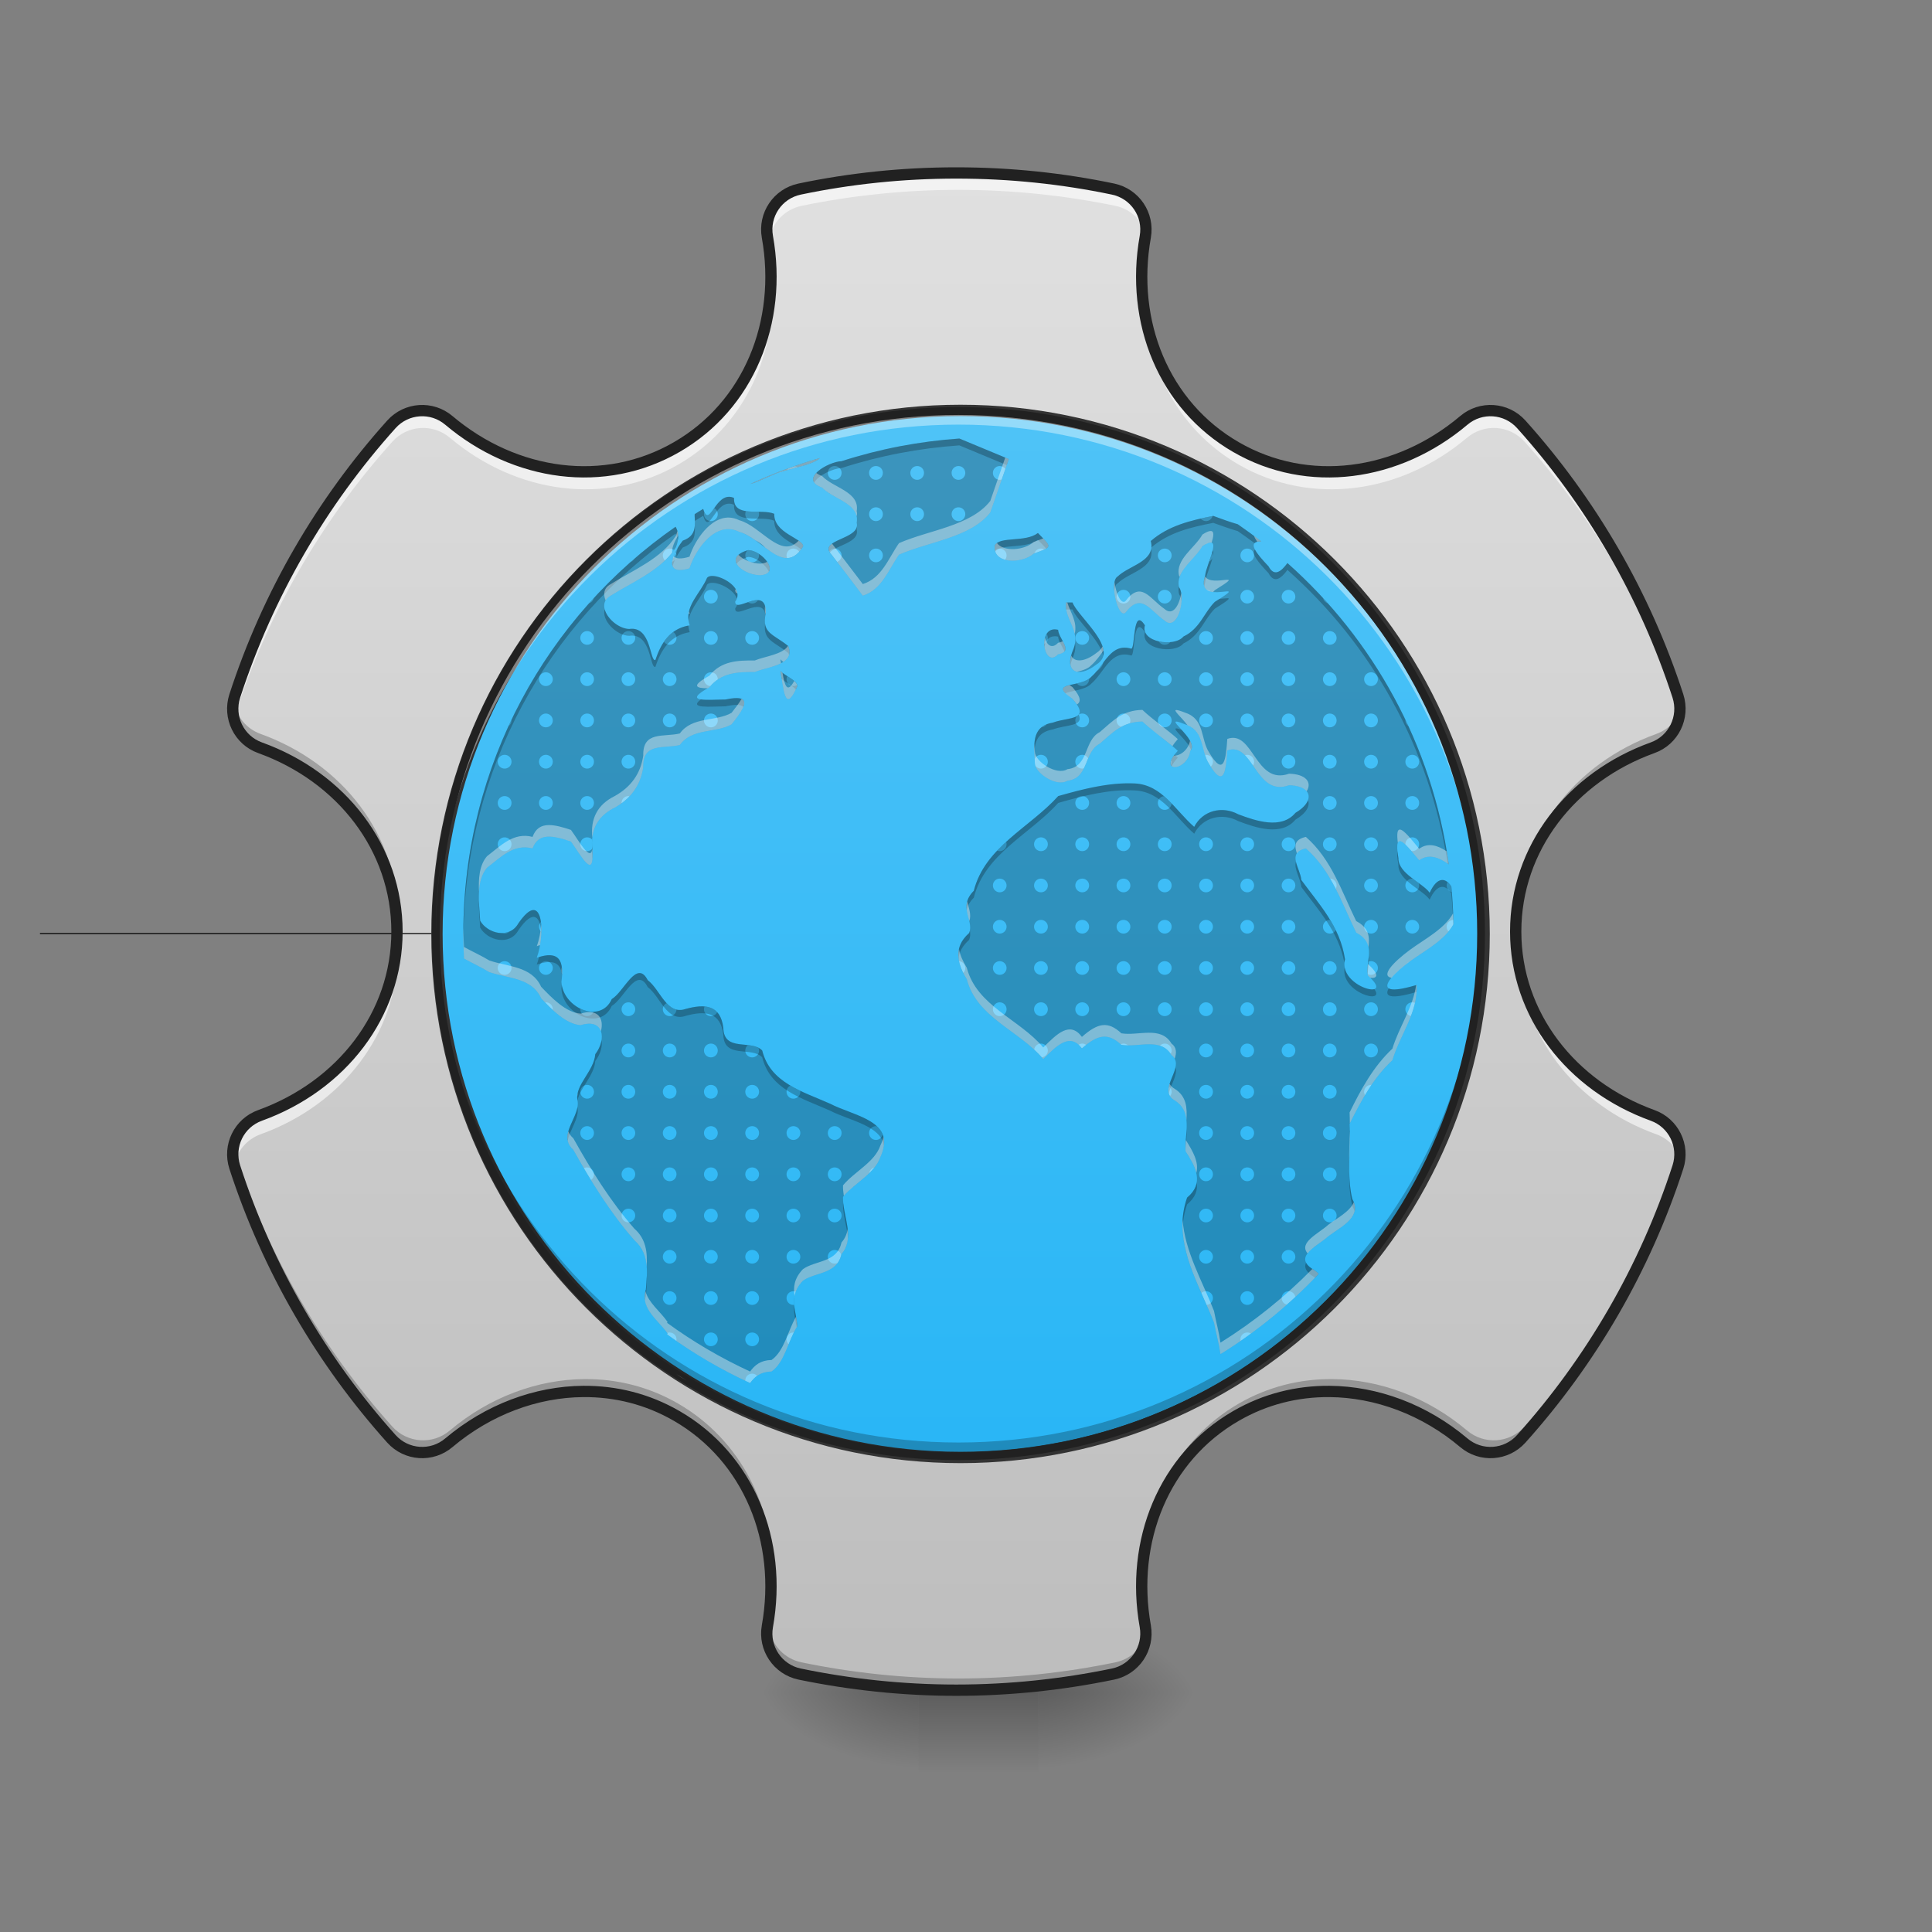 <?xml version="1.0" encoding="UTF-8"?>
<svg xmlns="http://www.w3.org/2000/svg" xmlns:xlink="http://www.w3.org/1999/xlink" width="64px" height="64px" viewBox="0 0 64 64" version="1.1">
<rect x="0" y="0" width="64" height="64" fill="#808080" stroke="none"/>
<defs>
<linearGradient id="linear0" gradientUnits="userSpaceOnUse" x1="254" y1="233.5" x2="254" y2="254.667" gradientTransform="matrix(0.125,0,0,0.125,-3.969,26.875)">
<stop offset="0" style="stop-color:rgb(0%,0%,0%);stop-opacity:0.275;"/>
<stop offset="1" style="stop-color:rgb(0%,0%,0%);stop-opacity:0;"/>
</linearGradient>
<radialGradient id="radial0" gradientUnits="userSpaceOnUse" cx="450.909" cy="189.579" fx="450.909" fy="189.579" r="21.167" gradientTransform="matrix(0,-0.156,-0.281,-0,87.053,127.179)">
<stop offset="0" style="stop-color:rgb(0%,0%,0%);stop-opacity:0.314;"/>
<stop offset="0.222" style="stop-color:rgb(0%,0%,0%);stop-opacity:0.275;"/>
<stop offset="1" style="stop-color:rgb(0%,0%,0%);stop-opacity:0;"/>
</radialGradient>
<radialGradient id="radial1" gradientUnits="userSpaceOnUse" cx="450.909" cy="189.579" fx="450.909" fy="189.579" r="21.167" gradientTransform="matrix(-0,0.156,0.281,0,-22.23,-15.054)">
<stop offset="0" style="stop-color:rgb(0%,0%,0%);stop-opacity:0.314;"/>
<stop offset="0.222" style="stop-color:rgb(0%,0%,0%);stop-opacity:0.275;"/>
<stop offset="1" style="stop-color:rgb(0%,0%,0%);stop-opacity:0;"/>
</radialGradient>
<radialGradient id="radial2" gradientUnits="userSpaceOnUse" cx="450.909" cy="189.579" fx="450.909" fy="189.579" r="21.167" gradientTransform="matrix(-0,-0.156,0.281,-0,-22.23,127.179)">
<stop offset="0" style="stop-color:rgb(0%,0%,0%);stop-opacity:0.314;"/>
<stop offset="0.222" style="stop-color:rgb(0%,0%,0%);stop-opacity:0.275;"/>
<stop offset="1" style="stop-color:rgb(0%,0%,0%);stop-opacity:0;"/>
</radialGradient>
<radialGradient id="radial3" gradientUnits="userSpaceOnUse" cx="450.909" cy="189.579" fx="450.909" fy="189.579" r="21.167" gradientTransform="matrix(0,0.156,-0.281,0,87.053,-15.054)">
<stop offset="0" style="stop-color:rgb(0%,0%,0%);stop-opacity:0.314;"/>
<stop offset="0.222" style="stop-color:rgb(0%,0%,0%);stop-opacity:0.275;"/>
<stop offset="1" style="stop-color:rgb(0%,0%,0%);stop-opacity:0;"/>
</radialGradient>
<linearGradient id="linear1" gradientUnits="userSpaceOnUse" x1="254" y1="233.5" x2="254" y2="-168.667" gradientTransform="matrix(0.125,0,0,0.125,0,26.875)">
<stop offset="0" style="stop-color:rgb(74.118%,74.118%,74.118%);stop-opacity:1;"/>
<stop offset="1" style="stop-color:rgb(87.843%,87.843%,87.843%);stop-opacity:1;"/>
</linearGradient>
<linearGradient id="linear2" gradientUnits="userSpaceOnUse" x1="254" y1="-168.667" x2="254" y2="233.5" gradientTransform="matrix(0.583,0,0,0.583,104.026,18.704)">
<stop offset="0" style="stop-color:rgb(30.98%,76.471%,96.863%);stop-opacity:1;"/>
<stop offset="1" style="stop-color:rgb(16.078%,71.373%,96.471%);stop-opacity:1;"/>
</linearGradient>
<linearGradient id="linear3" gradientUnits="userSpaceOnUse" x1="880" y1="175.118" x2="880" y2="1695.118" gradientTransform="matrix(0.023,0,0,0.023,9.882,9.626)">
<stop offset="0" style="stop-color:rgb(30.98%,76.471%,96.863%);stop-opacity:1;"/>
<stop offset="1" style="stop-color:rgb(16.078%,71.373%,96.471%);stop-opacity:1;"/>
</linearGradient>
</defs>
<g id="surface1">
<path style=" stroke:none;fill-rule:nonzero;fill:url(#linear0);" d="M 30.426 55.07 L 34.395 55.07 L 34.395 58.707 L 30.426 58.707 Z M 30.426 55.07 "/>
<path style=" stroke:none;fill-rule:nonzero;fill:url(#radial0);" d="M 34.395 56.062 L 39.688 56.062 L 39.688 53.418 L 34.395 53.418 Z M 34.395 56.062 "/>
<path style=" stroke:none;fill-rule:nonzero;fill:url(#radial1);" d="M 30.426 56.062 L 25.137 56.062 L 25.137 58.707 L 30.426 58.707 Z M 30.426 56.062 "/>
<path style=" stroke:none;fill-rule:nonzero;fill:url(#radial2);" d="M 30.426 56.062 L 25.137 56.062 L 25.137 53.418 L 30.426 53.418 Z M 30.426 56.062 "/>
<path style=" stroke:none;fill-rule:nonzero;fill:url(#radial3);" d="M 34.395 56.062 L 39.688 56.062 L 39.688 58.707 L 34.395 58.707 Z M 34.395 56.062 "/>
<path style=" stroke:none;fill-rule:nonzero;fill:url(#linear1);" d="M 31.75 5.742 C 29.969 5.742 28.227 5.926 26.547 6.277 C 25.82 6.43 25.348 7.129 25.477 7.859 C 25.984 10.695 24.855 13.465 22.465 14.844 C 20.074 16.227 17.105 15.816 14.902 13.957 C 14.336 13.477 13.492 13.535 12.996 14.086 C 10.68 16.664 8.891 19.73 7.793 23.109 C 7.566 23.816 7.938 24.574 8.633 24.824 C 11.344 25.801 13.18 28.168 13.18 30.926 C 13.18 33.688 11.344 36.051 8.633 37.031 C 7.938 37.281 7.566 38.039 7.793 38.742 C 8.891 42.125 10.68 45.188 12.996 47.77 C 13.492 48.32 14.336 48.379 14.902 47.898 C 16.207 46.797 17.801 46.207 19.363 46.195 C 20.434 46.188 21.492 46.445 22.465 47.008 C 24.855 48.387 25.984 51.16 25.477 53.992 C 25.348 54.723 25.82 55.426 26.547 55.578 C 28.227 55.926 29.969 56.113 31.75 56.113 C 33.531 56.113 35.273 55.926 36.953 55.578 C 37.68 55.426 38.152 54.723 38.023 53.992 C 37.516 51.16 38.645 48.387 41.035 47.008 C 42.008 46.445 43.066 46.188 44.137 46.195 C 45.699 46.207 47.293 46.797 48.598 47.898 C 49.164 48.379 50.008 48.32 50.504 47.77 C 52.82 45.188 54.609 42.125 55.707 38.742 C 55.934 38.039 55.562 37.281 54.867 37.031 C 52.156 36.051 50.32 33.688 50.32 30.926 C 50.32 28.168 52.156 25.801 54.867 24.824 C 55.562 24.574 55.934 23.816 55.707 23.109 C 54.609 19.73 52.82 16.664 50.504 14.086 C 50.008 13.535 49.164 13.477 48.598 13.957 C 46.395 15.816 43.426 16.227 41.035 14.844 C 38.645 13.465 37.516 10.695 38.023 7.859 C 38.152 7.129 37.68 6.43 36.953 6.277 C 35.273 5.926 33.531 5.742 31.75 5.742 Z M 31.75 22.988 C 36.148 22.988 39.688 26.531 39.688 30.926 C 39.688 35.324 36.148 38.863 31.75 38.863 C 27.352 38.863 23.812 35.324 23.812 30.926 C 23.812 26.531 27.352 22.988 31.75 22.988 Z M 31.75 22.988 "/>
<path style=" stroke:none;fill-rule:nonzero;fill:rgb(0%,0%,0%);fill-opacity:0.157;" d="M 31.75 16.375 C 23.688 16.375 17.199 22.863 17.199 30.926 C 17.199 38.988 23.688 45.48 31.75 45.48 C 39.812 45.48 46.301 38.988 46.301 30.926 C 46.301 22.863 39.812 16.375 31.75 16.375 Z M 31.75 22.988 C 36.148 22.988 39.688 26.531 39.688 30.926 C 39.688 35.324 36.148 38.863 31.75 38.863 C 27.352 38.863 23.812 35.324 23.812 30.926 C 23.812 26.531 27.352 22.988 31.75 22.988 Z M 31.75 22.988 "/>
<path style="fill:none;stroke-width:0.265;stroke-linecap:butt;stroke-linejoin:miter;stroke:rgb(0%,0%,0%);stroke-opacity:1;stroke-miterlimit:4;" d="M 254 32.406 L 10.594 32.406 " transform="matrix(0.125,0,0,0.125,0,26.875)"/>
<path style=" stroke:none;fill-rule:nonzero;fill:rgb(0%,0%,0%);fill-opacity:0.235;" d="M 25.48 7.363 C 25.449 7.523 25.449 7.691 25.477 7.859 C 25.543 8.219 25.578 8.578 25.594 8.934 C 25.609 8.418 25.574 7.895 25.48 7.363 Z M 38.02 7.363 C 37.926 7.895 37.891 8.418 37.906 8.934 C 37.922 8.578 37.957 8.219 38.023 7.859 C 38.051 7.691 38.051 7.523 38.02 7.363 Z M 31.75 22.477 C 27.352 22.477 23.812 26.02 23.812 30.414 C 23.812 30.5 23.812 30.586 23.816 30.672 C 23.949 26.395 27.438 22.988 31.75 22.988 C 36.062 22.988 39.551 26.395 39.684 30.672 C 39.688 30.586 39.688 30.5 39.688 30.414 C 39.688 26.02 36.148 22.477 31.75 22.477 Z M 7.75 23.277 C 7.625 23.93 7.992 24.594 8.633 24.824 C 11.258 25.773 13.066 28.023 13.176 30.672 C 13.18 30.586 13.18 30.5 13.18 30.414 C 13.18 27.656 11.344 25.289 8.633 24.312 C 8.16 24.141 7.84 23.738 7.75 23.277 Z M 55.75 23.277 C 55.66 23.738 55.34 24.141 54.867 24.312 C 52.156 25.289 50.32 27.656 50.32 30.414 C 50.32 30.5 50.32 30.586 50.324 30.672 C 50.434 28.023 52.242 25.773 54.867 24.824 C 55.508 24.594 55.875 23.93 55.75 23.277 Z M 7.75 38.062 C 7.711 38.285 7.719 38.516 7.793 38.742 C 8.891 42.125 10.68 45.188 12.996 47.77 C 13.492 48.32 14.336 48.379 14.902 47.898 C 16.207 46.797 17.801 46.207 19.363 46.195 C 20.434 46.188 21.492 46.445 22.465 47.008 C 24.402 48.129 25.512 50.164 25.594 52.406 C 25.676 49.965 24.551 47.703 22.465 46.496 C 21.492 45.934 20.434 45.676 19.363 45.684 C 17.801 45.695 16.207 46.285 14.902 47.387 C 14.336 47.867 13.492 47.809 12.996 47.258 C 10.68 44.676 8.891 41.613 7.793 38.23 C 7.777 38.176 7.762 38.121 7.75 38.062 Z M 55.75 38.062 C 55.738 38.121 55.723 38.176 55.707 38.23 C 54.609 41.613 52.82 44.676 50.504 47.258 C 50.008 47.809 49.164 47.867 48.598 47.387 C 47.293 46.285 45.699 45.695 44.137 45.684 C 43.066 45.676 42.008 45.934 41.035 46.496 C 38.949 47.703 37.824 49.965 37.906 52.406 C 37.988 50.164 39.098 48.129 41.035 47.008 C 42.008 46.445 43.066 46.188 44.137 46.195 C 45.699 46.207 47.293 46.797 48.598 47.898 C 49.164 48.379 50.008 48.32 50.504 47.77 C 52.82 45.188 54.609 42.125 55.707 38.742 C 55.781 38.516 55.789 38.285 55.75 38.062 Z M 25.48 53.977 C 25.48 53.984 25.48 53.988 25.477 53.992 C 25.348 54.723 25.82 55.426 26.547 55.578 C 28.227 55.926 29.969 56.113 31.75 56.113 C 33.531 56.113 35.273 55.926 36.953 55.578 C 37.68 55.426 38.152 54.723 38.023 53.992 C 38.02 53.988 38.02 53.984 38.02 53.977 C 37.918 54.508 37.512 54.949 36.953 55.066 C 35.273 55.414 33.531 55.602 31.75 55.602 C 29.969 55.602 28.227 55.414 26.547 55.066 C 25.988 54.949 25.582 54.508 25.48 53.977 Z M 25.48 53.977 "/>
<path style=" stroke:none;fill-rule:nonzero;fill:rgb(100%,100%,100%);fill-opacity:0.588;" d="M 31.75 5.742 C 29.969 5.742 28.227 5.926 26.547 6.277 C 25.82 6.43 25.348 7.129 25.477 7.859 C 25.48 7.871 25.48 7.883 25.484 7.895 C 25.59 7.371 25.996 6.938 26.547 6.82 C 28.227 6.473 29.969 6.289 31.75 6.289 C 33.531 6.289 35.273 6.473 36.953 6.82 C 37.504 6.938 37.91 7.371 38.016 7.895 C 38.02 7.883 38.02 7.871 38.023 7.859 C 38.152 7.129 37.68 6.43 36.953 6.277 C 35.273 5.926 33.531 5.742 31.75 5.742 Z M 25.59 9.461 C 25.508 11.699 24.398 13.727 22.465 14.844 C 20.074 16.227 17.105 15.816 14.902 13.957 C 14.336 13.477 13.492 13.535 12.996 14.086 C 10.68 16.664 8.891 19.73 7.793 23.109 C 7.719 23.344 7.707 23.582 7.754 23.805 C 7.766 23.758 7.777 23.707 7.793 23.656 C 8.891 20.273 10.68 17.211 12.996 14.633 C 13.492 14.078 14.336 14.023 14.902 14.5 C 17.105 16.359 20.074 16.77 22.465 15.391 C 24.555 14.184 25.684 11.91 25.59 9.461 Z M 37.91 9.461 C 37.816 11.91 38.945 14.184 41.035 15.391 C 43.426 16.77 46.395 16.359 48.598 14.5 C 49.164 14.023 50.008 14.078 50.504 14.633 C 52.82 17.211 54.609 20.273 55.707 23.656 C 55.723 23.707 55.734 23.758 55.746 23.805 C 55.793 23.582 55.781 23.344 55.707 23.109 C 54.609 19.73 52.82 16.664 50.504 14.086 C 50.008 13.535 49.164 13.477 48.598 13.957 C 46.395 15.816 43.426 16.227 41.035 14.844 C 39.102 13.727 37.992 11.699 37.91 9.461 Z M 13.176 31.199 C 13.059 33.844 11.254 36.086 8.633 37.031 C 7.988 37.262 7.621 37.934 7.754 38.594 C 7.848 38.141 8.168 37.742 8.633 37.574 C 11.344 36.598 13.18 34.23 13.18 31.473 C 13.18 31.379 13.18 31.289 13.176 31.199 Z M 23.816 31.199 C 23.816 31.289 23.812 31.379 23.812 31.473 C 23.812 35.871 27.352 39.41 31.75 39.41 C 36.148 39.41 39.688 35.871 39.688 31.473 C 39.688 31.379 39.684 31.289 39.684 31.199 C 39.539 35.469 36.055 38.863 31.75 38.863 C 27.445 38.863 23.961 35.469 23.816 31.199 Z M 50.324 31.199 C 50.32 31.289 50.32 31.379 50.32 31.473 C 50.32 34.23 52.156 36.598 54.867 37.574 C 55.332 37.742 55.652 38.141 55.746 38.594 C 55.879 37.934 55.512 37.262 54.867 37.031 C 52.246 36.086 50.441 33.844 50.324 31.199 Z M 25.59 52.938 C 25.578 53.289 25.539 53.641 25.477 53.992 C 25.445 54.168 25.449 54.34 25.484 54.504 C 25.574 53.977 25.609 53.453 25.59 52.938 Z M 37.91 52.938 C 37.891 53.453 37.926 53.977 38.016 54.504 C 38.051 54.34 38.055 54.168 38.023 53.992 C 37.961 53.641 37.922 53.289 37.91 52.938 Z M 37.91 52.938 "/>
<path style="fill:none;stroke-width:11.339;stroke-linecap:round;stroke-linejoin:round;stroke:rgb(12.941%,12.941%,12.941%);stroke-opacity:1;stroke-miterlimit:4;" d="M 960 173.622 C 906.142 173.622 853.465 179.173 802.677 189.803 C 780.709 194.409 766.417 215.551 770.315 237.638 C 785.669 323.386 751.535 407.126 679.252 448.819 C 606.969 490.63 517.205 478.228 450.591 422.008 C 433.465 407.48 407.953 409.252 392.953 425.906 C 322.913 503.858 268.819 596.575 235.63 698.74 C 228.78 720.118 240 743.032 261.024 750.591 C 342.992 780.118 398.504 851.693 398.504 935.079 C 398.504 1018.583 342.992 1090.039 261.024 1119.685 C 240 1127.244 228.78 1150.158 235.63 1171.417 C 268.819 1273.701 322.913 1366.299 392.953 1444.37 C 407.953 1461.024 433.465 1462.795 450.591 1448.268 C 490.039 1414.961 538.228 1397.126 585.472 1396.772 C 617.835 1396.536 649.843 1404.331 679.252 1421.339 C 751.535 1463.032 785.669 1546.89 770.315 1632.52 C 766.417 1654.606 780.709 1675.866 802.677 1680.473 C 853.465 1690.984 906.142 1696.654 960 1696.654 C 1013.858 1696.654 1066.535 1690.984 1117.323 1680.473 C 1139.291 1675.866 1153.583 1654.606 1149.685 1632.52 C 1134.331 1546.89 1168.465 1463.032 1240.748 1421.339 C 1270.158 1404.331 1302.165 1396.536 1334.528 1396.772 C 1381.772 1397.126 1429.961 1414.961 1469.41 1448.268 C 1486.536 1462.795 1512.047 1461.024 1527.047 1444.37 C 1597.087 1366.299 1651.181 1273.701 1684.37 1171.417 C 1691.221 1150.158 1680 1127.244 1658.976 1119.685 C 1577.008 1090.039 1521.496 1018.583 1521.496 935.079 C 1521.496 851.693 1577.008 780.118 1658.976 750.591 C 1680 743.032 1691.221 720.118 1684.37 698.74 C 1651.181 596.575 1597.087 503.858 1527.047 425.906 C 1512.047 409.252 1486.536 407.48 1469.41 422.008 C 1402.795 478.228 1313.032 490.63 1240.748 448.819 C 1168.465 407.126 1134.331 323.386 1149.685 237.638 C 1153.583 215.551 1139.291 194.409 1117.323 189.803 C 1066.535 179.173 1013.858 173.622 960 173.622 Z M 960 695.079 C 1092.992 695.079 1200 802.205 1200 935.079 C 1200 1068.071 1092.992 1175.079 960 1175.079 C 827.008 1175.079 720 1068.071 720 935.079 C 720 802.205 827.008 695.079 960 695.079 Z M 960 695.079 " transform="matrix(0.033,0,0,0.033,0,0)"/>
<path style=" stroke:none;fill-rule:nonzero;fill:rgb(0%,0%,0%);fill-opacity:0.235;" d="M 31.75 16.375 C 23.688 16.375 17.199 22.863 17.199 30.926 C 17.199 31.148 17.203 31.371 17.211 31.59 C 17.555 23.836 23.91 17.699 31.75 17.699 C 39.59 17.699 45.945 23.836 46.289 31.59 C 46.297 31.371 46.301 31.148 46.301 30.926 C 46.301 22.863 39.812 16.375 31.75 16.375 Z M 31.75 16.375 "/>
<path style=" stroke:none;fill-rule:nonzero;fill:rgb(100%,100%,100%);fill-opacity:0.392;" d="M 31.75 22.711 C 31.68 22.711 31.613 22.711 31.543 22.715 C 31.613 22.711 31.68 22.711 31.75 22.711 C 31.82 22.711 31.887 22.711 31.957 22.715 C 31.887 22.711 31.82 22.711 31.75 22.711 Z M 23.812 29.73 C 23.812 29.793 23.812 29.855 23.816 29.914 C 23.812 29.855 23.812 29.793 23.812 29.73 Z M 23.816 30 C 23.82 30.027 23.82 30.059 23.82 30.09 C 23.82 30.059 23.82 30.027 23.816 30 Z M 23.828 30.207 C 23.828 30.223 23.828 30.238 23.828 30.254 C 23.828 30.238 23.828 30.223 23.828 30.207 Z M 23.812 30.648 C 23.812 30.711 23.812 30.773 23.816 30.832 C 23.812 30.773 23.812 30.711 23.812 30.648 Z M 23.816 30.918 C 23.82 30.949 23.82 30.977 23.82 31.008 C 23.82 30.977 23.82 30.949 23.816 30.918 Z M 23.828 31.125 C 23.828 31.141 23.828 31.156 23.828 31.172 C 23.828 31.156 23.828 31.141 23.828 31.125 Z M 17.207 31.512 C 17.199 31.664 17.199 31.816 17.199 31.973 C 17.199 40.035 23.688 46.523 31.75 46.523 C 39.812 46.523 46.301 40.035 46.301 31.973 C 46.301 31.82 46.301 31.668 46.293 31.516 C 46.051 39.359 39.656 45.605 31.75 45.605 C 23.844 45.605 17.445 39.359 17.207 31.512 Z M 17.207 31.512 "/>
<path style="fill:none;stroke-width:11.339;stroke-linecap:round;stroke-linejoin:round;stroke:rgb(12.941%,12.941%,12.941%);stroke-opacity:1;stroke-miterlimit:4;" d="M 960 495.118 C 716.221 495.118 520.039 691.299 520.039 935.079 C 520.039 1178.858 716.221 1375.158 960 1375.158 C 1203.78 1375.158 1399.961 1178.858 1399.961 935.079 C 1399.961 691.299 1203.78 495.118 960 495.118 Z M 960 695.079 C 1092.992 695.079 1200 802.205 1200 935.079 C 1200 1068.071 1092.992 1175.079 960 1175.079 C 827.008 1175.079 720 1068.071 720 935.079 C 720 802.205 827.008 695.079 960 695.079 Z M 960 695.079 " transform="matrix(0.033,0,0,0.033,0,0)"/>
<path style="fill-rule:nonzero;fill:url(#linear2);stroke-width:2.538;stroke-linecap:round;stroke-linejoin:miter;stroke:rgb(20%,20%,20%);stroke-opacity:1;stroke-miterlimit:4;" d="M 252.052 -79.579 C 316.783 -79.579 369.245 -27.117 369.245 37.587 C 369.245 102.318 316.783 154.779 252.052 154.779 C 187.322 154.779 134.86 102.318 134.86 37.587 C 134.86 -27.117 187.322 -79.579 252.052 -79.579 Z M 252.052 -79.579 " transform="matrix(0.148,0,0,0.148,-5.485,25.373)"/>
<path style=" stroke:none;fill-rule:nonzero;fill:rgb(0%,0%,0%);fill-opacity:0.235;" d="M 31.777 14.527 C 30.449 14.621 29.148 14.867 27.879 15.277 C 27.426 15.293 26.441 15.879 27.234 16.152 C 27.605 16.547 28.488 16.672 28.379 17.316 C 28.523 17.883 27.062 17.859 27.547 18.371 C 27.895 18.824 28.238 19.277 28.582 19.734 C 29.219 19.527 29.43 18.875 29.781 18.375 C 30.766 17.941 32.156 17.809 32.805 16.977 C 33.008 16.387 33.215 15.797 33.418 15.207 C 32.871 14.98 32.328 14.754 31.781 14.527 C 31.781 14.527 31.781 14.527 31.777 14.527 Z M 27.164 15.172 C 26.367 15.402 25.594 15.691 24.848 16.035 C 25.098 15.969 25.34 15.836 25.613 15.727 C 25.961 15.547 26.879 15.441 27.164 15.172 Z M 24.152 16.457 C 23.66 16.457 23.492 17.5 23.293 16.859 C 23.195 16.918 23.102 16.973 23.008 17.035 C 23.023 17.391 23.086 17.746 22.617 17.91 C 22.266 18.359 21.957 19.094 22.84 18.828 C 23.055 18.164 23.727 17.23 24.492 17.621 C 25.266 17.828 25.977 19.121 26.605 18.098 C 26.605 17.828 25.629 17.672 25.648 17.02 C 25.215 16.836 24.285 17.172 24.316 16.496 C 24.258 16.469 24.203 16.457 24.152 16.457 Z M 40.191 17.09 C 39.445 17.238 38.711 17.41 38.121 17.922 C 38.293 18.602 37.414 18.719 37.023 19.098 C 36.738 19.258 37.027 20.492 37.277 20.301 C 37.805 19.605 38.078 20.207 38.57 20.551 C 39.012 20.961 39.293 19.789 39.059 19.457 C 38.922 18.922 39.59 18.527 39.832 18.09 C 40.57 17.617 39.949 18.695 39.922 19.07 C 39.551 20.184 41.578 19.105 40.242 19.938 C 39.883 20.293 39.754 20.824 39.203 21.086 C 38.906 21.449 37.77 21.281 37.926 20.715 C 37.512 20.066 37.613 21.496 37.473 21.488 C 36.785 21.285 36.582 22.051 36.152 22.418 C 35.82 22.797 34.66 22.559 35.527 23.148 C 36.16 23.879 35.398 23.742 34.875 23.938 C 34.137 24.062 34.262 24.707 34.281 25.289 C 34.289 25.609 35 26.086 35.359 25.863 C 36.078 25.785 35.898 24.906 36.43 24.637 C 36.871 24.258 37.18 23.91 37.844 23.902 C 38.148 24.191 38.766 24.633 39.016 24.871 C 38.324 25.625 39.336 25.562 39.43 24.875 C 39.773 24.496 38.309 23.609 39.273 24 C 39.914 24.211 39.766 24.863 40.051 25.305 C 40.555 26.16 40.609 25.52 40.656 24.859 C 41.523 24.547 41.578 26.414 42.703 26.012 C 43.477 26.031 43.57 26.543 42.914 26.926 C 42.449 27.484 41.602 27.195 41.016 26.973 C 40.488 26.688 39.84 26.844 39.559 27.391 C 38.938 26.852 38.5 26 37.598 25.953 C 36.742 25.91 35.879 26.137 35.055 26.371 C 34.117 27.414 32.629 28.051 32.258 29.508 C 31.719 30.051 32.273 30.477 32.105 30.906 C 31.582 31.371 31.691 31.895 32.027 32.441 C 32.355 33.711 33.777 34.145 34.559 35.082 C 35.012 34.633 35.441 34.195 35.84 34.73 C 36.367 34.266 36.703 34.203 37.148 34.613 C 37.707 34.707 38.453 34.355 38.805 34.949 C 39.32 35.336 38.277 36.09 38.922 36.457 C 39.523 36.844 39.238 37.551 39.273 38.137 C 39.613 38.668 39.898 39.191 39.324 39.672 C 38.809 41.125 39.695 42.488 40.215 43.812 C 40.281 44.16 40.379 44.508 40.43 44.859 C 41.625 44.117 42.719 43.219 43.684 42.199 C 43.652 42.16 43.605 42.121 43.543 42.078 C 42.785 41.637 43.621 41.301 44.004 40.953 C 44.398 40.652 45.145 40.32 44.797 39.719 C 44.602 38.91 44.754 38.059 44.707 37.234 C 45.086 36.465 45.492 35.715 46.125 35.121 C 46.375 34.289 46.984 33.523 46.926 32.629 C 45.449 33.07 45.895 32.441 46.711 31.844 C 47.199 31.488 47.859 31.152 48.148 30.617 C 48.141 30.195 48.117 29.777 48.078 29.367 C 47.895 29.078 47.617 29.016 47.359 29.574 C 47.129 29.246 46.312 28.941 46.324 28.426 C 46.148 27.387 46.605 28.012 47.012 28.5 C 47.328 28.266 47.684 28.41 47.992 28.633 C 47.445 24.676 45.492 21.176 42.648 18.652 C 42.438 18.938 42.211 19.117 42.023 18.762 C 41.613 18.328 41.281 17.93 41.781 17.934 C 41.527 17.738 41.27 17.551 41.004 17.367 C 40.73 17.289 40.461 17.188 40.191 17.09 Z M 22.379 17.449 C 18.125 20.406 15.348 25.332 15.348 30.926 C 15.348 31.203 15.355 31.48 15.371 31.754 C 15.648 31.906 15.945 32.043 16.207 32.203 C 16.828 32.414 17.613 32.383 17.926 33.07 C 18.273 33.438 18.738 33.922 19.234 33.961 C 19.996 33.719 20.105 34.41 19.719 34.922 C 19.676 35.48 19.055 35.934 19.125 36.426 C 19.262 36.977 18.43 37.586 18.992 38.09 C 19.582 39.145 20.215 40.172 21.012 41.082 C 21.508 41.516 21.449 42.117 21.395 42.715 C 21.195 43.348 21.793 43.715 22.113 44.172 C 22.109 44.184 22.102 44.195 22.098 44.203 C 22.953 44.828 23.875 45.367 24.848 45.816 C 25 45.605 25.195 45.441 25.559 45.434 C 26.004 45.121 26.102 44.41 26.41 43.938 C 26.398 43.438 26.078 42.969 26.598 42.426 C 27.012 42.133 27.73 42.219 27.875 41.543 C 28.344 41.012 27.91 40.281 27.926 39.648 C 28.305 39.191 28.977 38.883 29.164 38.328 C 29.711 37.125 28.316 36.984 27.492 36.559 C 26.582 36.152 25.52 35.875 25.25 34.801 C 24.902 34.422 23.977 34.863 23.961 34.047 C 23.867 33.289 23.355 33.246 22.715 33.422 C 22.086 33.641 21.879 32.785 21.457 32.469 C 21.09 31.754 20.664 32.871 20.266 33.094 C 19.898 33.93 18.652 33.402 18.598 32.527 C 18.691 31.828 18.535 31.469 17.781 31.727 C 18.066 30.957 18.004 29.379 17.172 30.586 C 16.875 31.117 16.148 30.926 15.906 30.5 C 15.871 29.934 15.758 29.188 16.133 28.746 C 16.59 28.398 17.012 27.941 17.641 28.105 C 17.84 27.574 18.32 27.676 18.914 27.879 C 19.254 28.348 19.699 29.207 19.621 28.129 C 19.555 27.5 19.793 27.035 20.363 26.754 C 20.895 26.457 21.219 26.02 21.309 25.414 C 21.285 24.59 21.988 24.809 22.52 24.68 C 22.93 24.109 23.719 24.293 24.234 23.996 C 24.672 23.449 24.984 22.969 24.031 23.172 C 23.445 23.176 22.562 23.285 23.5 22.766 C 23.895 22.277 24.434 22.258 25.004 22.262 C 25.434 22.082 26.355 22.035 26.113 21.402 C 25.617 20.996 25.223 20.988 25.367 20.32 C 25.402 19.344 24.34 20.355 24.355 19.926 C 24.73 19.434 23.625 18.895 23.422 19.141 C 23.207 19.66 22.629 20.109 22.848 20.715 C 22.207 20.816 21.902 21.285 21.711 21.863 C 21.52 21.93 21.582 20.727 20.844 20.836 C 20.32 20.824 19.676 20.047 20.223 19.738 C 20.977 19.262 21.914 18.891 22.391 18.129 C 22.5 17.855 22.484 17.621 22.379 17.449 Z M 34.383 17.656 C 33.969 17.977 33.129 17.754 32.953 18.066 C 32.875 18.695 33.852 18.684 34.242 18.34 C 34.879 18.102 34.852 18.145 34.383 17.656 Z M 24.781 18.223 C 23.898 18.484 24.621 19.062 25.195 19.055 C 25.883 19 25.246 18.227 24.781 18.223 Z M 35.527 19.957 L 35.312 19.957 C 35.25 20.52 35.793 20.871 35.566 21.484 C 35.215 22.258 35.715 22.488 36.316 22.016 C 37.117 21.523 35.715 20.449 35.527 19.957 Z M 34.926 20.848 C 34.359 20.867 34.586 22.164 35.051 21.676 C 35.586 21.582 35.074 21.172 35.051 20.863 C 35.004 20.852 34.965 20.848 34.926 20.848 Z M 25.852 22.223 C 25.957 22.797 25.992 23.703 26.414 22.727 C 26.414 22.539 26 22.391 25.852 22.223 Z M 14.668 28.09 C 14.516 29.02 14.438 29.961 14.438 30.902 C 14.441 29.945 14.52 29.004 14.668 28.09 Z M 43.258 28.105 C 44.105 28.844 44.445 29.914 44.926 30.895 C 45.637 31.27 45.215 31.84 45.312 32.316 C 46.305 33.184 44.312 32.723 44.555 31.777 C 44.391 30.68 43.688 29.949 43.109 29.152 C 43.066 28.734 42.613 28.254 43.258 28.105 Z M 22.41 45.52 C 22.512 45.598 22.629 45.668 22.754 45.734 C 22.637 45.664 22.523 45.594 22.41 45.52 Z M 22.41 45.52 "/>
<path style=" stroke:none;fill-rule:nonzero;fill:rgb(100%,100%,100%);fill-opacity:0.392;" d="M 31.75 13.73 C 22.16 13.73 14.438 21.449 14.438 31.039 C 14.438 31.098 14.438 31.152 14.438 31.211 C 14.531 21.699 22.215 14.066 31.75 14.066 C 41.285 14.066 48.969 21.699 49.062 31.211 C 49.062 31.152 49.062 31.098 49.062 31.039 C 49.062 21.449 41.34 13.73 31.75 13.73 Z M 31.75 13.73 "/>
<path style=" stroke:none;fill-rule:nonzero;fill:url(#linear3);" d="M 27.648 15.438 C 27.523 15.438 27.422 15.539 27.422 15.664 C 27.422 15.793 27.523 15.895 27.648 15.895 C 27.777 15.895 27.879 15.793 27.879 15.664 C 27.879 15.539 27.777 15.438 27.648 15.438 Z M 29.016 15.438 C 28.891 15.438 28.789 15.539 28.789 15.664 C 28.789 15.793 28.891 15.895 29.016 15.895 C 29.145 15.895 29.246 15.793 29.246 15.664 C 29.246 15.539 29.145 15.438 29.016 15.438 Z M 30.383 15.438 C 30.258 15.438 30.156 15.539 30.156 15.664 C 30.156 15.793 30.258 15.895 30.383 15.895 C 30.508 15.895 30.609 15.793 30.609 15.664 C 30.609 15.539 30.508 15.438 30.383 15.438 Z M 31.75 15.438 C 31.625 15.438 31.523 15.539 31.523 15.664 C 31.523 15.793 31.625 15.895 31.75 15.895 C 31.875 15.895 31.977 15.793 31.977 15.664 C 31.977 15.539 31.875 15.438 31.75 15.438 Z M 33.117 15.438 C 32.992 15.438 32.891 15.539 32.891 15.664 C 32.891 15.793 32.992 15.895 33.117 15.895 C 33.141 15.895 33.16 15.891 33.184 15.883 C 33.223 15.766 33.262 15.652 33.305 15.535 C 33.262 15.477 33.195 15.438 33.117 15.438 Z M 26.32 15.441 C 26.25 15.465 26.18 15.488 26.113 15.516 C 26.098 15.531 26.086 15.551 26.074 15.57 C 26.188 15.543 26.301 15.512 26.418 15.48 C 26.391 15.461 26.355 15.445 26.32 15.441 Z M 29.016 16.805 C 28.891 16.805 28.789 16.906 28.789 17.031 C 28.789 17.16 28.891 17.262 29.016 17.262 C 29.145 17.262 29.246 17.16 29.246 17.031 C 29.246 16.906 29.145 16.805 29.016 16.805 Z M 30.383 16.805 C 30.258 16.805 30.156 16.906 30.156 17.031 C 30.156 17.16 30.258 17.262 30.383 17.262 C 30.508 17.262 30.609 17.16 30.609 17.031 C 30.609 16.906 30.508 16.805 30.383 16.805 Z M 31.75 16.805 C 31.625 16.805 31.523 16.906 31.523 17.031 C 31.523 17.16 31.625 17.262 31.75 17.262 C 31.875 17.262 31.977 17.16 31.977 17.031 C 31.977 16.906 31.875 16.805 31.75 16.805 Z M 23.66 16.832 C 23.523 17.023 23.43 17.176 23.332 16.965 C 23.324 16.984 23.32 17.008 23.32 17.031 C 23.32 17.16 23.422 17.262 23.551 17.262 C 23.676 17.262 23.777 17.16 23.777 17.031 C 23.777 16.945 23.73 16.871 23.66 16.832 Z M 24.711 16.93 C 24.695 16.961 24.688 16.996 24.688 17.031 C 24.688 17.16 24.789 17.262 24.918 17.262 C 25.043 17.262 25.145 17.16 25.145 17.031 C 25.145 17.004 25.141 16.977 25.129 16.953 C 24.984 16.949 24.84 16.949 24.711 16.93 Z M 40.168 17.094 C 40.039 17.121 39.906 17.148 39.777 17.18 C 39.816 17.227 39.879 17.262 39.949 17.262 C 40.055 17.262 40.141 17.191 40.168 17.094 Z M 22.184 18.172 C 22.059 18.172 21.957 18.273 21.957 18.398 C 21.957 18.465 21.984 18.523 22.027 18.566 C 22.141 18.461 22.238 18.348 22.328 18.223 C 22.289 18.191 22.238 18.172 22.184 18.172 Z M 26.281 18.172 C 26.156 18.172 26.055 18.273 26.055 18.398 C 26.055 18.43 26.062 18.461 26.074 18.488 C 26.211 18.484 26.344 18.422 26.477 18.277 C 26.434 18.211 26.363 18.172 26.281 18.172 Z M 27.648 18.172 C 27.574 18.172 27.512 18.207 27.469 18.262 C 27.484 18.293 27.512 18.332 27.547 18.371 C 27.609 18.453 27.672 18.531 27.73 18.613 C 27.816 18.578 27.879 18.496 27.879 18.398 C 27.879 18.273 27.777 18.172 27.648 18.172 Z M 29.016 18.172 C 28.891 18.172 28.789 18.273 28.789 18.398 C 28.789 18.523 28.891 18.625 29.016 18.625 C 29.145 18.625 29.246 18.523 29.246 18.398 C 29.246 18.273 29.145 18.172 29.016 18.172 Z M 33.117 18.172 C 33.055 18.172 33 18.195 32.957 18.234 C 32.996 18.398 33.125 18.496 33.293 18.543 C 33.324 18.504 33.344 18.453 33.344 18.398 C 33.344 18.273 33.242 18.172 33.117 18.172 Z M 34.484 18.172 C 34.383 18.172 34.297 18.238 34.266 18.328 C 34.41 18.277 34.523 18.234 34.598 18.203 C 34.562 18.184 34.523 18.172 34.484 18.172 Z M 38.582 18.172 C 38.457 18.172 38.355 18.273 38.355 18.398 C 38.355 18.523 38.457 18.625 38.582 18.625 C 38.711 18.625 38.812 18.523 38.812 18.398 C 38.812 18.273 38.711 18.172 38.582 18.172 Z M 41.316 18.172 C 41.191 18.172 41.09 18.273 41.09 18.398 C 41.09 18.523 41.191 18.625 41.316 18.625 C 41.441 18.625 41.543 18.523 41.543 18.398 C 41.543 18.273 41.441 18.172 41.316 18.172 Z M 24.781 18.223 C 24.777 18.227 24.77 18.227 24.766 18.227 C 24.719 18.27 24.688 18.332 24.688 18.398 C 24.688 18.523 24.789 18.625 24.918 18.625 C 25.043 18.625 25.145 18.523 25.145 18.398 C 25.145 18.383 25.141 18.363 25.137 18.348 C 25.023 18.273 24.898 18.223 24.781 18.223 Z M 22.379 18.281 C 22.32 18.398 22.277 18.512 22.266 18.609 C 22.352 18.578 22.41 18.496 22.41 18.398 C 22.41 18.355 22.398 18.316 22.379 18.281 Z M 40.156 18.297 C 40.129 18.391 40.09 18.496 40.055 18.602 C 40.129 18.562 40.18 18.488 40.18 18.398 C 40.18 18.363 40.168 18.328 40.156 18.297 Z M 21.016 18.508 C 20.977 18.543 20.938 18.578 20.898 18.613 C 20.949 18.594 20.992 18.555 21.016 18.508 Z M 23.551 19.539 C 23.422 19.539 23.32 19.641 23.32 19.766 C 23.32 19.891 23.422 19.992 23.551 19.992 C 23.676 19.992 23.777 19.891 23.777 19.766 C 23.777 19.641 23.676 19.539 23.551 19.539 Z M 37.219 19.539 C 37.09 19.539 36.988 19.641 36.988 19.766 C 36.988 19.891 37.09 19.992 37.219 19.992 C 37.344 19.992 37.445 19.891 37.445 19.766 C 37.445 19.641 37.344 19.539 37.219 19.539 Z M 38.582 19.539 C 38.457 19.539 38.355 19.641 38.355 19.766 C 38.355 19.891 38.457 19.992 38.582 19.992 C 38.711 19.992 38.812 19.891 38.812 19.766 C 38.812 19.641 38.711 19.539 38.582 19.539 Z M 41.316 19.539 C 41.191 19.539 41.09 19.641 41.09 19.766 C 41.09 19.891 41.191 19.992 41.316 19.992 C 41.441 19.992 41.543 19.891 41.543 19.766 C 41.543 19.641 41.441 19.539 41.316 19.539 Z M 42.684 19.539 C 42.559 19.539 42.457 19.641 42.457 19.766 C 42.457 19.891 42.559 19.992 42.684 19.992 C 42.809 19.992 42.91 19.891 42.91 19.766 C 42.91 19.641 42.809 19.539 42.684 19.539 Z M 39.977 19.539 C 40.012 19.566 40.055 19.586 40.105 19.598 C 40.07 19.566 40.023 19.543 39.977 19.539 Z M 28.922 19.559 C 28.895 19.57 28.875 19.586 28.855 19.605 C 28.879 19.59 28.898 19.574 28.922 19.559 Z M 43.828 19.809 C 43.844 19.895 43.906 19.961 43.984 19.984 C 43.934 19.926 43.879 19.867 43.828 19.809 Z M 19.672 19.809 C 19.621 19.867 19.566 19.926 19.516 19.984 C 19.594 19.961 19.656 19.895 19.672 19.809 Z M 25.102 19.879 C 25.004 19.875 24.887 19.91 24.777 19.945 C 24.816 19.977 24.863 19.992 24.918 19.992 C 25 19.992 25.074 19.945 25.113 19.879 C 25.109 19.879 25.105 19.879 25.102 19.879 Z M 19.449 20.906 C 19.324 20.906 19.223 21.008 19.223 21.133 C 19.223 21.258 19.324 21.359 19.449 21.359 C 19.574 21.359 19.676 21.258 19.676 21.133 C 19.676 21.008 19.574 20.906 19.449 20.906 Z M 20.816 20.906 C 20.691 20.906 20.59 21.008 20.59 21.133 C 20.59 21.258 20.691 21.359 20.816 21.359 C 20.941 21.359 21.043 21.258 21.043 21.133 C 21.043 21.008 20.941 20.906 20.816 20.906 Z M 23.551 20.906 C 23.422 20.906 23.32 21.008 23.32 21.133 C 23.32 21.258 23.422 21.359 23.551 21.359 C 23.676 21.359 23.777 21.258 23.777 21.133 C 23.777 21.008 23.676 20.906 23.551 20.906 Z M 24.918 20.906 C 24.789 20.906 24.688 21.008 24.688 21.133 C 24.688 21.258 24.789 21.359 24.918 21.359 C 25.043 21.359 25.145 21.258 25.145 21.133 C 25.145 21.008 25.043 20.906 24.918 20.906 Z M 35.852 20.906 C 35.723 20.906 35.621 21.008 35.621 21.133 C 35.621 21.258 35.723 21.359 35.852 21.359 C 35.977 21.359 36.078 21.258 36.078 21.133 C 36.078 21.008 35.977 20.906 35.852 20.906 Z M 39.949 20.906 C 39.824 20.906 39.723 21.008 39.723 21.133 C 39.723 21.258 39.824 21.359 39.949 21.359 C 40.078 21.359 40.18 21.258 40.18 21.133 C 40.18 21.008 40.078 20.906 39.949 20.906 Z M 41.316 20.906 C 41.191 20.906 41.09 21.008 41.09 21.133 C 41.09 21.258 41.191 21.359 41.316 21.359 C 41.441 21.359 41.543 21.258 41.543 21.133 C 41.543 21.008 41.441 20.906 41.316 20.906 Z M 42.684 20.906 C 42.559 20.906 42.457 21.008 42.457 21.133 C 42.457 21.258 42.559 21.359 42.684 21.359 C 42.809 21.359 42.91 21.258 42.91 21.133 C 42.91 21.008 42.809 20.906 42.684 20.906 Z M 44.051 20.906 C 43.926 20.906 43.824 21.008 43.824 21.133 C 43.824 21.258 43.926 21.359 44.051 21.359 C 44.176 21.359 44.277 21.258 44.277 21.133 C 44.277 21.008 44.176 20.906 44.051 20.906 Z M 22.301 20.938 C 22.18 21.027 22.078 21.137 21.996 21.262 C 22.035 21.32 22.105 21.359 22.184 21.359 C 22.309 21.359 22.41 21.258 22.41 21.133 C 22.41 21.051 22.367 20.977 22.301 20.938 Z M 34.668 21 C 34.613 21.09 34.59 21.215 34.59 21.332 C 34.664 21.293 34.711 21.219 34.711 21.133 C 34.711 21.082 34.695 21.039 34.668 21 Z M 38.387 21.246 C 38.426 21.316 38.5 21.359 38.582 21.359 C 38.656 21.359 38.719 21.328 38.762 21.273 C 38.641 21.285 38.508 21.277 38.387 21.246 Z M 18.082 22.27 C 17.957 22.27 17.855 22.371 17.855 22.5 C 17.855 22.625 17.957 22.727 18.082 22.727 C 18.207 22.727 18.312 22.625 18.312 22.5 C 18.312 22.371 18.207 22.27 18.082 22.27 Z M 19.449 22.27 C 19.324 22.27 19.223 22.371 19.223 22.5 C 19.223 22.625 19.324 22.727 19.449 22.727 C 19.574 22.727 19.676 22.625 19.676 22.5 C 19.676 22.371 19.574 22.27 19.449 22.27 Z M 20.816 22.27 C 20.691 22.27 20.59 22.371 20.59 22.5 C 20.59 22.625 20.691 22.727 20.816 22.727 C 20.941 22.727 21.043 22.625 21.043 22.5 C 21.043 22.371 20.941 22.27 20.816 22.27 Z M 22.184 22.27 C 22.059 22.27 21.957 22.371 21.957 22.5 C 21.957 22.625 22.059 22.727 22.184 22.727 C 22.309 22.727 22.41 22.625 22.41 22.5 C 22.41 22.371 22.309 22.27 22.184 22.27 Z M 23.551 22.27 C 23.422 22.27 23.32 22.371 23.32 22.5 C 23.32 22.621 23.418 22.719 23.535 22.727 C 23.613 22.641 23.691 22.566 23.777 22.512 C 23.777 22.508 23.777 22.504 23.777 22.5 C 23.777 22.371 23.676 22.27 23.551 22.27 Z M 37.219 22.27 C 37.09 22.27 36.988 22.371 36.988 22.5 C 36.988 22.625 37.09 22.727 37.219 22.727 C 37.344 22.727 37.445 22.625 37.445 22.5 C 37.445 22.371 37.344 22.27 37.219 22.27 Z M 38.582 22.27 C 38.457 22.27 38.355 22.371 38.355 22.5 C 38.355 22.625 38.457 22.727 38.582 22.727 C 38.711 22.727 38.812 22.625 38.812 22.5 C 38.812 22.371 38.711 22.27 38.582 22.27 Z M 39.949 22.27 C 39.824 22.27 39.723 22.371 39.723 22.5 C 39.723 22.625 39.824 22.727 39.949 22.727 C 40.078 22.727 40.18 22.625 40.18 22.5 C 40.18 22.371 40.078 22.27 39.949 22.27 Z M 41.316 22.27 C 41.191 22.27 41.09 22.371 41.09 22.5 C 41.09 22.625 41.191 22.727 41.316 22.727 C 41.441 22.727 41.543 22.625 41.543 22.5 C 41.543 22.371 41.441 22.27 41.316 22.27 Z M 42.684 22.27 C 42.559 22.27 42.457 22.371 42.457 22.5 C 42.457 22.625 42.559 22.727 42.684 22.727 C 42.809 22.727 42.91 22.625 42.91 22.5 C 42.91 22.371 42.809 22.27 42.684 22.27 Z M 44.051 22.27 C 43.926 22.27 43.824 22.371 43.824 22.5 C 43.824 22.625 43.926 22.727 44.051 22.727 C 44.176 22.727 44.277 22.625 44.277 22.5 C 44.277 22.371 44.176 22.27 44.051 22.27 Z M 45.418 22.27 C 45.293 22.27 45.188 22.371 45.188 22.5 C 45.188 22.625 45.293 22.727 45.418 22.727 C 45.543 22.727 45.645 22.625 45.645 22.5 C 45.645 22.371 45.543 22.27 45.418 22.27 Z M 26.078 22.398 C 26.062 22.43 26.055 22.461 26.055 22.5 C 26.055 22.625 26.156 22.727 26.281 22.727 C 26.328 22.727 26.371 22.715 26.406 22.691 C 26.375 22.586 26.223 22.492 26.078 22.398 Z M 36.078 22.484 C 35.969 22.562 35.816 22.605 35.672 22.641 C 35.711 22.691 35.777 22.727 35.852 22.727 C 35.977 22.727 36.078 22.625 36.078 22.5 C 36.078 22.492 36.078 22.488 36.078 22.484 Z M 18.082 23.637 C 17.957 23.637 17.855 23.738 17.855 23.867 C 17.855 23.992 17.957 24.094 18.082 24.094 C 18.207 24.094 18.312 23.992 18.312 23.867 C 18.312 23.738 18.207 23.637 18.082 23.637 Z M 19.449 23.637 C 19.324 23.637 19.223 23.738 19.223 23.867 C 19.223 23.992 19.324 24.094 19.449 24.094 C 19.574 24.094 19.676 23.992 19.676 23.867 C 19.676 23.738 19.574 23.637 19.449 23.637 Z M 20.816 23.637 C 20.691 23.637 20.59 23.738 20.59 23.867 C 20.59 23.992 20.691 24.094 20.816 24.094 C 20.941 24.094 21.043 23.992 21.043 23.867 C 21.043 23.738 20.941 23.637 20.816 23.637 Z M 22.184 23.637 C 22.059 23.637 21.957 23.738 21.957 23.867 C 21.957 23.992 22.059 24.094 22.184 24.094 C 22.309 24.094 22.41 23.992 22.41 23.867 C 22.41 23.738 22.309 23.637 22.184 23.637 Z M 23.551 23.637 C 23.422 23.637 23.32 23.738 23.32 23.867 C 23.32 23.992 23.422 24.094 23.551 24.094 C 23.676 24.094 23.777 23.992 23.777 23.867 C 23.777 23.738 23.676 23.637 23.551 23.637 Z M 35.852 23.637 C 35.809 23.637 35.77 23.648 35.734 23.668 C 35.719 23.691 35.699 23.707 35.672 23.723 C 35.641 23.762 35.621 23.812 35.621 23.867 C 35.621 23.992 35.723 24.094 35.852 24.094 C 35.977 24.094 36.078 23.992 36.078 23.867 C 36.078 23.738 35.977 23.637 35.852 23.637 Z M 37.219 23.637 C 37.09 23.637 36.988 23.738 36.988 23.867 C 36.988 23.965 37.051 24.047 37.137 24.078 C 37.227 24.031 37.32 23.992 37.426 23.961 C 37.438 23.934 37.445 23.898 37.445 23.867 C 37.445 23.738 37.344 23.637 37.219 23.637 Z M 38.582 23.637 C 38.457 23.637 38.355 23.738 38.355 23.867 C 38.355 23.992 38.457 24.094 38.582 24.094 C 38.711 24.094 38.812 23.992 38.812 23.867 C 38.812 23.738 38.711 23.637 38.582 23.637 Z M 39.949 23.637 C 39.824 23.637 39.723 23.738 39.723 23.867 C 39.723 23.992 39.824 24.094 39.949 24.094 C 40.078 24.094 40.18 23.992 40.18 23.867 C 40.18 23.738 40.078 23.637 39.949 23.637 Z M 41.316 23.637 C 41.191 23.637 41.09 23.738 41.09 23.867 C 41.09 23.992 41.191 24.094 41.316 24.094 C 41.441 24.094 41.543 23.992 41.543 23.867 C 41.543 23.738 41.441 23.637 41.316 23.637 Z M 42.684 23.637 C 42.559 23.637 42.457 23.738 42.457 23.867 C 42.457 23.992 42.559 24.094 42.684 24.094 C 42.809 24.094 42.91 23.992 42.91 23.867 C 42.91 23.738 42.809 23.637 42.684 23.637 Z M 44.051 23.637 C 43.926 23.637 43.824 23.738 43.824 23.867 C 43.824 23.992 43.926 24.094 44.051 24.094 C 44.176 24.094 44.277 23.992 44.277 23.867 C 44.277 23.738 44.176 23.637 44.051 23.637 Z M 45.418 23.637 C 45.293 23.637 45.188 23.738 45.188 23.867 C 45.188 23.992 45.293 24.094 45.418 24.094 C 45.543 24.094 45.645 23.992 45.645 23.867 C 45.645 23.738 45.543 23.637 45.418 23.637 Z M 16.941 23.844 C 16.91 23.914 16.879 23.984 16.844 24.055 C 16.906 24.012 16.945 23.945 16.945 23.867 C 16.945 23.859 16.945 23.852 16.941 23.844 Z M 46.559 23.844 C 46.555 23.852 46.555 23.859 46.555 23.867 C 46.555 23.945 46.594 24.012 46.656 24.055 C 46.625 23.984 46.59 23.914 46.559 23.844 Z M 34.672 23.992 C 34.605 24.02 34.547 24.055 34.5 24.094 C 34.57 24.086 34.633 24.051 34.672 23.992 Z M 16.715 25.004 C 16.59 25.004 16.488 25.105 16.488 25.234 C 16.488 25.359 16.59 25.461 16.715 25.461 C 16.844 25.461 16.945 25.359 16.945 25.234 C 16.945 25.105 16.844 25.004 16.715 25.004 Z M 18.082 25.004 C 17.957 25.004 17.855 25.105 17.855 25.234 C 17.855 25.359 17.957 25.461 18.082 25.461 C 18.207 25.461 18.312 25.359 18.312 25.234 C 18.312 25.105 18.207 25.004 18.082 25.004 Z M 19.449 25.004 C 19.324 25.004 19.223 25.105 19.223 25.234 C 19.223 25.359 19.324 25.461 19.449 25.461 C 19.574 25.461 19.676 25.359 19.676 25.234 C 19.676 25.105 19.574 25.004 19.449 25.004 Z M 20.816 25.004 C 20.691 25.004 20.59 25.105 20.59 25.234 C 20.59 25.359 20.691 25.461 20.816 25.461 C 20.941 25.461 21.043 25.359 21.043 25.234 C 21.043 25.105 20.941 25.004 20.816 25.004 Z M 34.484 25.004 C 34.387 25.004 34.309 25.062 34.273 25.145 C 34.277 25.195 34.277 25.242 34.281 25.289 C 34.281 25.309 34.285 25.332 34.289 25.352 C 34.328 25.418 34.402 25.461 34.484 25.461 C 34.609 25.461 34.711 25.359 34.711 25.234 C 34.711 25.105 34.609 25.004 34.484 25.004 Z M 35.852 25.004 C 35.723 25.004 35.621 25.105 35.621 25.234 C 35.621 25.359 35.723 25.461 35.852 25.461 C 35.871 25.461 35.887 25.457 35.906 25.453 C 35.957 25.348 36 25.23 36.047 25.121 C 36.008 25.051 35.934 25.004 35.852 25.004 Z M 39.949 25.004 C 39.938 25.004 39.93 25.004 39.918 25.008 C 39.949 25.113 39.992 25.211 40.051 25.305 C 40.07 25.336 40.09 25.367 40.105 25.398 C 40.152 25.355 40.18 25.297 40.18 25.234 C 40.18 25.105 40.078 25.004 39.949 25.004 Z M 41.316 25.004 C 41.289 25.004 41.266 25.008 41.238 25.02 C 41.332 25.113 41.418 25.234 41.508 25.359 C 41.531 25.324 41.543 25.281 41.543 25.234 C 41.543 25.105 41.441 25.004 41.316 25.004 Z M 42.684 25.004 C 42.559 25.004 42.457 25.105 42.457 25.234 C 42.457 25.359 42.559 25.461 42.684 25.461 C 42.809 25.461 42.91 25.359 42.91 25.234 C 42.91 25.105 42.809 25.004 42.684 25.004 Z M 44.051 25.004 C 43.926 25.004 43.824 25.105 43.824 25.234 C 43.824 25.359 43.926 25.461 44.051 25.461 C 44.176 25.461 44.277 25.359 44.277 25.234 C 44.277 25.105 44.176 25.004 44.051 25.004 Z M 45.418 25.004 C 45.293 25.004 45.188 25.105 45.188 25.234 C 45.188 25.359 45.293 25.461 45.418 25.461 C 45.543 25.461 45.645 25.359 45.645 25.234 C 45.645 25.105 45.543 25.004 45.418 25.004 Z M 46.785 25.004 C 46.656 25.004 46.555 25.105 46.555 25.234 C 46.555 25.359 46.656 25.461 46.785 25.461 C 46.91 25.461 47.012 25.359 47.012 25.234 C 47.012 25.105 46.91 25.004 46.785 25.004 Z M 38.805 25.172 C 38.773 25.246 38.77 25.301 38.785 25.34 C 38.801 25.309 38.812 25.27 38.812 25.234 C 38.812 25.211 38.809 25.191 38.805 25.172 Z M 16.715 26.371 C 16.59 26.371 16.488 26.473 16.488 26.598 C 16.488 26.727 16.59 26.828 16.715 26.828 C 16.844 26.828 16.945 26.727 16.945 26.598 C 16.945 26.473 16.844 26.371 16.715 26.371 Z M 18.082 26.371 C 17.957 26.371 17.855 26.473 17.855 26.598 C 17.855 26.727 17.957 26.828 18.082 26.828 C 18.207 26.828 18.312 26.727 18.312 26.598 C 18.312 26.473 18.207 26.371 18.082 26.371 Z M 19.449 26.371 C 19.324 26.371 19.223 26.473 19.223 26.598 C 19.223 26.727 19.324 26.828 19.449 26.828 C 19.574 26.828 19.676 26.727 19.676 26.598 C 19.676 26.473 19.574 26.371 19.449 26.371 Z M 20.816 26.371 C 20.691 26.371 20.59 26.473 20.59 26.598 C 20.59 26.602 20.59 26.605 20.59 26.609 C 20.688 26.539 20.777 26.461 20.855 26.375 C 20.844 26.371 20.828 26.371 20.816 26.371 Z M 35.852 26.371 C 35.723 26.371 35.621 26.473 35.621 26.598 C 35.621 26.727 35.723 26.828 35.852 26.828 C 35.977 26.828 36.078 26.727 36.078 26.598 C 36.078 26.473 35.977 26.371 35.852 26.371 Z M 37.219 26.371 C 37.09 26.371 36.988 26.473 36.988 26.598 C 36.988 26.727 37.09 26.828 37.219 26.828 C 37.344 26.828 37.445 26.727 37.445 26.598 C 37.445 26.473 37.344 26.371 37.219 26.371 Z M 44.051 26.371 C 43.926 26.371 43.824 26.473 43.824 26.598 C 43.824 26.727 43.926 26.828 44.051 26.828 C 44.176 26.828 44.277 26.727 44.277 26.598 C 44.277 26.473 44.176 26.371 44.051 26.371 Z M 45.418 26.371 C 45.293 26.371 45.188 26.473 45.188 26.598 C 45.188 26.727 45.293 26.828 45.418 26.828 C 45.543 26.828 45.645 26.727 45.645 26.598 C 45.645 26.473 45.543 26.371 45.418 26.371 Z M 46.785 26.371 C 46.656 26.371 46.555 26.473 46.555 26.598 C 46.555 26.727 46.656 26.828 46.785 26.828 C 46.91 26.828 47.012 26.727 47.012 26.598 C 47.012 26.473 46.91 26.371 46.785 26.371 Z M 38.555 26.375 C 38.441 26.387 38.355 26.48 38.355 26.598 C 38.355 26.727 38.457 26.828 38.582 26.828 C 38.703 26.828 38.805 26.734 38.812 26.613 C 38.727 26.531 38.645 26.449 38.555 26.375 Z M 16.715 27.738 C 16.59 27.738 16.488 27.84 16.488 27.965 C 16.488 28.094 16.59 28.195 16.715 28.195 C 16.844 28.195 16.945 28.094 16.945 27.965 C 16.945 27.84 16.844 27.738 16.715 27.738 Z M 19.449 27.738 C 19.324 27.738 19.223 27.84 19.223 27.965 C 19.223 28.094 19.324 28.195 19.449 28.195 C 19.516 28.195 19.578 28.164 19.617 28.117 C 19.609 28.008 19.605 27.906 19.613 27.809 C 19.574 27.766 19.516 27.738 19.449 27.738 Z M 34.484 27.738 C 34.355 27.738 34.254 27.84 34.254 27.965 C 34.254 28.094 34.355 28.195 34.484 28.195 C 34.609 28.195 34.711 28.094 34.711 27.965 C 34.711 27.84 34.609 27.738 34.484 27.738 Z M 35.852 27.738 C 35.723 27.738 35.621 27.84 35.621 27.965 C 35.621 28.094 35.723 28.195 35.852 28.195 C 35.977 28.195 36.078 28.094 36.078 27.965 C 36.078 27.84 35.977 27.738 35.852 27.738 Z M 37.219 27.738 C 37.09 27.738 36.988 27.84 36.988 27.965 C 36.988 28.094 37.09 28.195 37.219 28.195 C 37.344 28.195 37.445 28.094 37.445 27.965 C 37.445 27.84 37.344 27.738 37.219 27.738 Z M 38.582 27.738 C 38.457 27.738 38.355 27.84 38.355 27.965 C 38.355 28.094 38.457 28.195 38.582 28.195 C 38.711 28.195 38.812 28.094 38.812 27.965 C 38.812 27.84 38.711 27.738 38.582 27.738 Z M 39.949 27.738 C 39.824 27.738 39.723 27.84 39.723 27.965 C 39.723 28.094 39.824 28.195 39.949 28.195 C 40.078 28.195 40.18 28.094 40.18 27.965 C 40.18 27.84 40.078 27.738 39.949 27.738 Z M 41.316 27.738 C 41.191 27.738 41.09 27.84 41.09 27.965 C 41.09 28.094 41.191 28.195 41.316 28.195 C 41.441 28.195 41.543 28.094 41.543 27.965 C 41.543 27.84 41.441 27.738 41.316 27.738 Z M 42.684 27.738 C 42.559 27.738 42.457 27.84 42.457 27.965 C 42.457 28.094 42.559 28.195 42.684 28.195 C 42.809 28.195 42.91 28.094 42.91 27.965 C 42.91 27.84 42.809 27.738 42.684 27.738 Z M 44.051 27.738 C 43.926 27.738 43.824 27.84 43.824 27.965 C 43.824 28.094 43.926 28.195 44.051 28.195 C 44.176 28.195 44.277 28.094 44.277 27.965 C 44.277 27.84 44.176 27.738 44.051 27.738 Z M 45.418 27.738 C 45.293 27.738 45.188 27.84 45.188 27.965 C 45.188 28.094 45.293 28.195 45.418 28.195 C 45.543 28.195 45.645 28.094 45.645 27.965 C 45.645 27.84 45.543 27.738 45.418 27.738 Z M 46.785 27.738 C 46.656 27.738 46.555 27.84 46.555 27.965 C 46.555 27.969 46.555 27.973 46.555 27.977 C 46.617 28.035 46.684 28.109 46.754 28.191 C 46.766 28.191 46.773 28.195 46.785 28.195 C 46.91 28.195 47.012 28.094 47.012 27.965 C 47.012 27.84 46.91 27.738 46.785 27.738 Z M 33.328 27.887 C 33.227 27.98 33.129 28.078 33.031 28.176 C 33.059 28.188 33.086 28.195 33.117 28.195 C 33.242 28.195 33.344 28.094 33.344 27.965 C 33.344 27.938 33.34 27.91 33.328 27.887 Z M 33.117 29.105 C 32.992 29.105 32.891 29.207 32.891 29.332 C 32.891 29.457 32.992 29.559 33.117 29.559 C 33.242 29.559 33.344 29.457 33.344 29.332 C 33.344 29.207 33.242 29.105 33.117 29.105 Z M 34.484 29.105 C 34.355 29.105 34.254 29.207 34.254 29.332 C 34.254 29.457 34.355 29.559 34.484 29.559 C 34.609 29.559 34.711 29.457 34.711 29.332 C 34.711 29.207 34.609 29.105 34.484 29.105 Z M 35.852 29.105 C 35.723 29.105 35.621 29.207 35.621 29.332 C 35.621 29.457 35.723 29.559 35.852 29.559 C 35.977 29.559 36.078 29.457 36.078 29.332 C 36.078 29.207 35.977 29.105 35.852 29.105 Z M 37.219 29.105 C 37.09 29.105 36.988 29.207 36.988 29.332 C 36.988 29.457 37.09 29.559 37.219 29.559 C 37.344 29.559 37.445 29.457 37.445 29.332 C 37.445 29.207 37.344 29.105 37.219 29.105 Z M 38.582 29.105 C 38.457 29.105 38.355 29.207 38.355 29.332 C 38.355 29.457 38.457 29.559 38.582 29.559 C 38.711 29.559 38.812 29.457 38.812 29.332 C 38.812 29.207 38.711 29.105 38.582 29.105 Z M 39.949 29.105 C 39.824 29.105 39.723 29.207 39.723 29.332 C 39.723 29.457 39.824 29.559 39.949 29.559 C 40.078 29.559 40.18 29.457 40.18 29.332 C 40.18 29.207 40.078 29.105 39.949 29.105 Z M 41.316 29.105 C 41.191 29.105 41.09 29.207 41.09 29.332 C 41.09 29.457 41.191 29.559 41.316 29.559 C 41.441 29.559 41.543 29.457 41.543 29.332 C 41.543 29.207 41.441 29.105 41.316 29.105 Z M 42.684 29.105 C 42.559 29.105 42.457 29.207 42.457 29.332 C 42.457 29.457 42.559 29.559 42.684 29.559 C 42.809 29.559 42.91 29.457 42.91 29.332 C 42.91 29.207 42.809 29.105 42.684 29.105 Z M 45.418 29.105 C 45.293 29.105 45.188 29.207 45.188 29.332 C 45.188 29.457 45.293 29.559 45.418 29.559 C 45.543 29.559 45.645 29.457 45.645 29.332 C 45.645 29.207 45.543 29.105 45.418 29.105 Z M 46.785 29.105 C 46.656 29.105 46.555 29.207 46.555 29.332 C 46.555 29.457 46.656 29.559 46.785 29.559 C 46.91 29.559 47.012 29.457 47.012 29.332 C 47.012 29.305 47.008 29.277 46.996 29.254 C 46.934 29.203 46.863 29.156 46.797 29.105 C 46.793 29.105 46.789 29.105 46.785 29.105 Z M 44.062 29.105 C 44.125 29.215 44.188 29.332 44.25 29.445 C 44.266 29.414 44.277 29.375 44.277 29.332 C 44.277 29.211 44.184 29.109 44.062 29.105 Z M 47.953 29.219 C 47.934 29.254 47.922 29.293 47.922 29.332 C 47.922 29.438 47.996 29.527 48.094 29.555 C 48.09 29.492 48.082 29.43 48.078 29.367 C 48.039 29.305 47.996 29.258 47.953 29.219 Z M 33.117 30.473 C 32.992 30.473 32.891 30.574 32.891 30.699 C 32.891 30.824 32.992 30.926 33.117 30.926 C 33.242 30.926 33.344 30.824 33.344 30.699 C 33.344 30.574 33.242 30.473 33.117 30.473 Z M 34.484 30.473 C 34.355 30.473 34.254 30.574 34.254 30.699 C 34.254 30.824 34.355 30.926 34.484 30.926 C 34.609 30.926 34.711 30.824 34.711 30.699 C 34.711 30.574 34.609 30.473 34.484 30.473 Z M 35.852 30.473 C 35.723 30.473 35.621 30.574 35.621 30.699 C 35.621 30.824 35.723 30.926 35.852 30.926 C 35.977 30.926 36.078 30.824 36.078 30.699 C 36.078 30.574 35.977 30.473 35.852 30.473 Z M 37.219 30.473 C 37.09 30.473 36.988 30.574 36.988 30.699 C 36.988 30.824 37.09 30.926 37.219 30.926 C 37.344 30.926 37.445 30.824 37.445 30.699 C 37.445 30.574 37.344 30.473 37.219 30.473 Z M 38.582 30.473 C 38.457 30.473 38.355 30.574 38.355 30.699 C 38.355 30.824 38.457 30.926 38.582 30.926 C 38.711 30.926 38.812 30.824 38.812 30.699 C 38.812 30.574 38.711 30.473 38.582 30.473 Z M 39.949 30.473 C 39.824 30.473 39.723 30.574 39.723 30.699 C 39.723 30.824 39.824 30.926 39.949 30.926 C 40.078 30.926 40.18 30.824 40.18 30.699 C 40.18 30.574 40.078 30.473 39.949 30.473 Z M 41.316 30.473 C 41.191 30.473 41.09 30.574 41.09 30.699 C 41.09 30.824 41.191 30.926 41.316 30.926 C 41.441 30.926 41.543 30.824 41.543 30.699 C 41.543 30.574 41.441 30.473 41.316 30.473 Z M 42.684 30.473 C 42.559 30.473 42.457 30.574 42.457 30.699 C 42.457 30.824 42.559 30.926 42.684 30.926 C 42.809 30.926 42.91 30.824 42.91 30.699 C 42.91 30.574 42.809 30.473 42.684 30.473 Z M 44.051 30.473 C 43.926 30.473 43.824 30.574 43.824 30.699 C 43.824 30.824 43.926 30.926 44.051 30.926 C 44.137 30.926 44.207 30.883 44.25 30.812 C 44.191 30.695 44.129 30.582 44.062 30.473 C 44.059 30.473 44.055 30.473 44.051 30.473 Z M 45.418 30.473 C 45.293 30.473 45.188 30.574 45.188 30.699 C 45.188 30.824 45.293 30.926 45.418 30.926 C 45.543 30.926 45.645 30.824 45.645 30.699 C 45.645 30.574 45.543 30.473 45.418 30.473 Z M 46.785 30.473 C 46.656 30.473 46.555 30.574 46.555 30.699 C 46.555 30.824 46.656 30.926 46.785 30.926 C 46.91 30.926 47.012 30.824 47.012 30.699 C 47.012 30.574 46.91 30.473 46.785 30.473 Z M 48.145 30.473 C 48.02 30.477 47.922 30.574 47.922 30.699 C 47.922 30.762 47.945 30.816 47.984 30.855 C 48.047 30.781 48.102 30.703 48.148 30.617 C 48.148 30.57 48.145 30.52 48.145 30.473 Z M 17.918 30.539 C 17.879 30.582 17.855 30.637 17.855 30.699 C 17.855 30.77 17.887 30.832 17.934 30.871 C 17.938 30.754 17.934 30.641 17.918 30.539 Z M 16.879 30.859 C 16.801 30.895 16.715 30.91 16.629 30.91 C 16.656 30.922 16.684 30.926 16.715 30.926 C 16.781 30.926 16.836 30.902 16.879 30.859 Z M 16.715 31.84 C 16.59 31.84 16.488 31.941 16.488 32.066 C 16.488 32.191 16.59 32.293 16.715 32.293 C 16.844 32.293 16.945 32.191 16.945 32.066 C 16.945 31.941 16.844 31.84 16.715 31.84 Z M 18.082 31.84 C 17.957 31.84 17.855 31.941 17.855 32.066 C 17.855 32.191 17.957 32.293 18.082 32.293 C 18.207 32.293 18.312 32.191 18.312 32.066 C 18.312 31.941 18.207 31.84 18.082 31.84 Z M 33.117 31.84 C 32.992 31.84 32.891 31.941 32.891 32.066 C 32.891 32.191 32.992 32.293 33.117 32.293 C 33.242 32.293 33.344 32.191 33.344 32.066 C 33.344 31.941 33.242 31.84 33.117 31.84 Z M 34.484 31.84 C 34.355 31.84 34.254 31.941 34.254 32.066 C 34.254 32.191 34.355 32.293 34.484 32.293 C 34.609 32.293 34.711 32.191 34.711 32.066 C 34.711 31.941 34.609 31.84 34.484 31.84 Z M 35.852 31.84 C 35.723 31.84 35.621 31.941 35.621 32.066 C 35.621 32.191 35.723 32.293 35.852 32.293 C 35.977 32.293 36.078 32.191 36.078 32.066 C 36.078 31.941 35.977 31.84 35.852 31.84 Z M 37.219 31.84 C 37.09 31.84 36.988 31.941 36.988 32.066 C 36.988 32.191 37.09 32.293 37.219 32.293 C 37.344 32.293 37.445 32.191 37.445 32.066 C 37.445 31.941 37.344 31.84 37.219 31.84 Z M 38.582 31.84 C 38.457 31.84 38.355 31.941 38.355 32.066 C 38.355 32.191 38.457 32.293 38.582 32.293 C 38.711 32.293 38.812 32.191 38.812 32.066 C 38.812 31.941 38.711 31.84 38.582 31.84 Z M 39.949 31.84 C 39.824 31.84 39.723 31.941 39.723 32.066 C 39.723 32.191 39.824 32.293 39.949 32.293 C 40.078 32.293 40.18 32.191 40.18 32.066 C 40.18 31.941 40.078 31.84 39.949 31.84 Z M 41.316 31.84 C 41.191 31.84 41.09 31.941 41.09 32.066 C 41.09 32.191 41.191 32.293 41.316 32.293 C 41.441 32.293 41.543 32.191 41.543 32.066 C 41.543 31.941 41.441 31.84 41.316 31.84 Z M 42.684 31.84 C 42.559 31.84 42.457 31.941 42.457 32.066 C 42.457 32.191 42.559 32.293 42.684 32.293 C 42.809 32.293 42.91 32.191 42.91 32.066 C 42.91 31.941 42.809 31.84 42.684 31.84 Z M 44.051 31.84 C 43.926 31.84 43.824 31.941 43.824 32.066 C 43.824 32.191 43.926 32.293 44.051 32.293 C 44.176 32.293 44.277 32.191 44.277 32.066 C 44.277 31.941 44.176 31.84 44.051 31.84 Z M 45.418 31.84 C 45.383 31.84 45.352 31.848 45.32 31.859 C 45.305 31.996 45.289 32.133 45.305 32.266 C 45.336 32.281 45.375 32.293 45.418 32.293 C 45.543 32.293 45.645 32.191 45.645 32.066 C 45.645 31.941 45.543 31.84 45.418 31.84 Z M 31.766 31.84 C 31.793 31.969 31.844 32.098 31.91 32.23 C 31.953 32.188 31.977 32.129 31.977 32.066 C 31.977 31.945 31.887 31.848 31.766 31.84 Z M 46.699 31.855 C 46.66 31.871 46.629 31.895 46.605 31.926 C 46.637 31.902 46.668 31.879 46.699 31.855 Z M 18.082 33.203 C 18.074 33.203 18.062 33.207 18.055 33.207 C 18.137 33.289 18.219 33.375 18.309 33.457 C 18.309 33.449 18.312 33.441 18.312 33.434 C 18.312 33.305 18.211 33.203 18.082 33.203 Z M 20.816 33.203 C 20.691 33.203 20.59 33.305 20.59 33.434 C 20.59 33.559 20.691 33.66 20.816 33.66 C 20.941 33.66 21.043 33.559 21.043 33.434 C 21.043 33.305 20.941 33.203 20.816 33.203 Z M 33.117 33.203 C 32.992 33.203 32.891 33.305 32.891 33.434 C 32.891 33.559 32.992 33.66 33.117 33.66 C 33.242 33.66 33.344 33.559 33.344 33.434 C 33.344 33.305 33.242 33.203 33.117 33.203 Z M 34.484 33.203 C 34.355 33.203 34.254 33.305 34.254 33.434 C 34.254 33.559 34.355 33.66 34.484 33.66 C 34.609 33.66 34.711 33.559 34.711 33.434 C 34.711 33.305 34.609 33.203 34.484 33.203 Z M 35.852 33.203 C 35.723 33.203 35.621 33.305 35.621 33.434 C 35.621 33.559 35.723 33.66 35.852 33.66 C 35.977 33.66 36.078 33.559 36.078 33.434 C 36.078 33.305 35.977 33.203 35.852 33.203 Z M 37.219 33.203 C 37.09 33.203 36.988 33.305 36.988 33.434 C 36.988 33.559 37.09 33.66 37.219 33.66 C 37.344 33.66 37.445 33.559 37.445 33.434 C 37.445 33.305 37.344 33.203 37.219 33.203 Z M 38.582 33.203 C 38.457 33.203 38.355 33.305 38.355 33.434 C 38.355 33.559 38.457 33.66 38.582 33.66 C 38.711 33.66 38.812 33.559 38.812 33.434 C 38.812 33.305 38.711 33.203 38.582 33.203 Z M 39.949 33.203 C 39.824 33.203 39.723 33.305 39.723 33.434 C 39.723 33.559 39.824 33.66 39.949 33.66 C 40.078 33.66 40.18 33.559 40.18 33.434 C 40.18 33.305 40.078 33.203 39.949 33.203 Z M 41.316 33.203 C 41.191 33.203 41.09 33.305 41.09 33.434 C 41.09 33.559 41.191 33.66 41.316 33.66 C 41.441 33.66 41.543 33.559 41.543 33.434 C 41.543 33.305 41.441 33.203 41.316 33.203 Z M 42.684 33.203 C 42.559 33.203 42.457 33.305 42.457 33.434 C 42.457 33.559 42.559 33.66 42.684 33.66 C 42.809 33.66 42.91 33.559 42.91 33.434 C 42.91 33.305 42.809 33.203 42.684 33.203 Z M 44.051 33.203 C 43.926 33.203 43.824 33.305 43.824 33.434 C 43.824 33.559 43.926 33.66 44.051 33.66 C 44.176 33.66 44.277 33.559 44.277 33.434 C 44.277 33.305 44.176 33.203 44.051 33.203 Z M 45.418 33.203 C 45.293 33.203 45.188 33.305 45.188 33.434 C 45.188 33.559 45.293 33.66 45.418 33.66 C 45.543 33.66 45.645 33.559 45.645 33.434 C 45.645 33.305 45.543 33.203 45.418 33.203 Z M 46.785 33.203 C 46.656 33.203 46.555 33.305 46.555 33.434 C 46.555 33.543 46.637 33.637 46.738 33.656 C 46.793 33.516 46.84 33.371 46.875 33.223 C 46.848 33.211 46.816 33.203 46.785 33.203 Z M 22.082 33.23 C 22.008 33.266 21.957 33.344 21.957 33.434 C 21.957 33.559 22.059 33.66 22.184 33.66 C 22.305 33.66 22.402 33.566 22.41 33.445 C 22.285 33.414 22.176 33.336 22.082 33.23 Z M 23.34 33.34 C 23.328 33.367 23.32 33.398 23.32 33.434 C 23.32 33.559 23.422 33.66 23.551 33.66 C 23.641 33.66 23.723 33.605 23.758 33.527 C 23.648 33.41 23.508 33.355 23.34 33.34 Z M 19.223 33.414 C 19.223 33.418 19.223 33.426 19.223 33.434 C 19.223 33.559 19.324 33.66 19.449 33.66 C 19.547 33.66 19.629 33.598 19.664 33.512 C 19.516 33.52 19.363 33.48 19.223 33.414 Z M 20.816 34.57 C 20.691 34.57 20.59 34.672 20.59 34.801 C 20.59 34.926 20.691 35.027 20.816 35.027 C 20.941 35.027 21.043 34.926 21.043 34.801 C 21.043 34.672 20.941 34.57 20.816 34.57 Z M 22.184 34.57 C 22.059 34.57 21.957 34.672 21.957 34.801 C 21.957 34.926 22.059 35.027 22.184 35.027 C 22.309 35.027 22.41 34.926 22.41 34.801 C 22.41 34.672 22.309 34.57 22.184 34.57 Z M 23.551 34.57 C 23.422 34.57 23.32 34.672 23.32 34.801 C 23.32 34.926 23.422 35.027 23.551 35.027 C 23.676 35.027 23.777 34.926 23.777 34.801 C 23.777 34.672 23.676 34.57 23.551 34.57 Z M 34.484 34.57 C 34.367 34.57 34.273 34.656 34.258 34.77 C 34.348 34.852 34.43 34.938 34.508 35.027 C 34.625 35.012 34.711 34.918 34.711 34.801 C 34.711 34.672 34.609 34.57 34.484 34.57 Z M 35.852 34.57 C 35.805 34.57 35.762 34.586 35.727 34.609 C 35.766 34.641 35.801 34.684 35.84 34.73 C 35.887 34.688 35.934 34.648 35.98 34.613 C 35.945 34.586 35.898 34.57 35.852 34.57 Z M 37.219 34.57 C 37.184 34.57 37.152 34.578 37.121 34.594 C 37.129 34.598 37.137 34.605 37.148 34.613 C 37.219 34.625 37.293 34.629 37.371 34.629 C 37.328 34.594 37.277 34.57 37.219 34.57 Z M 38.582 34.57 C 38.52 34.57 38.461 34.598 38.422 34.641 C 38.559 34.684 38.684 34.766 38.781 34.914 C 38.801 34.879 38.812 34.84 38.812 34.801 C 38.812 34.672 38.711 34.57 38.582 34.57 Z M 39.949 34.57 C 39.824 34.57 39.723 34.672 39.723 34.801 C 39.723 34.926 39.824 35.027 39.949 35.027 C 40.078 35.027 40.18 34.926 40.18 34.801 C 40.18 34.672 40.078 34.57 39.949 34.57 Z M 41.316 34.57 C 41.191 34.57 41.09 34.672 41.09 34.801 C 41.09 34.926 41.191 35.027 41.316 35.027 C 41.441 35.027 41.543 34.926 41.543 34.801 C 41.543 34.672 41.441 34.57 41.316 34.57 Z M 42.684 34.57 C 42.559 34.57 42.457 34.672 42.457 34.801 C 42.457 34.926 42.559 35.027 42.684 35.027 C 42.809 35.027 42.91 34.926 42.91 34.801 C 42.91 34.672 42.809 34.57 42.684 34.57 Z M 44.051 34.57 C 43.926 34.57 43.824 34.672 43.824 34.801 C 43.824 34.926 43.926 35.027 44.051 35.027 C 44.176 35.027 44.277 34.926 44.277 34.801 C 44.277 34.672 44.176 34.57 44.051 34.57 Z M 45.418 34.57 C 45.293 34.57 45.188 34.672 45.188 34.801 C 45.188 34.926 45.293 35.027 45.418 35.027 C 45.543 35.027 45.645 34.926 45.645 34.801 C 45.645 34.672 45.543 34.57 45.418 34.57 Z M 24.773 34.621 C 24.723 34.664 24.688 34.727 24.688 34.801 C 24.688 34.926 24.789 35.027 24.918 35.027 C 25.043 35.027 25.145 34.926 25.145 34.801 C 25.145 34.766 25.137 34.738 25.125 34.711 C 25.023 34.656 24.902 34.637 24.773 34.621 Z M 19.449 35.938 C 19.324 35.938 19.223 36.039 19.223 36.168 C 19.223 36.293 19.324 36.395 19.449 36.395 C 19.574 36.395 19.676 36.293 19.676 36.168 C 19.676 36.039 19.574 35.938 19.449 35.938 Z M 20.816 35.938 C 20.691 35.938 20.59 36.039 20.59 36.168 C 20.59 36.293 20.691 36.395 20.816 36.395 C 20.941 36.395 21.043 36.293 21.043 36.168 C 21.043 36.039 20.941 35.938 20.816 35.938 Z M 22.184 35.938 C 22.059 35.938 21.957 36.039 21.957 36.168 C 21.957 36.293 22.059 36.395 22.184 36.395 C 22.309 36.395 22.41 36.293 22.41 36.168 C 22.41 36.039 22.309 35.938 22.184 35.938 Z M 23.551 35.938 C 23.422 35.938 23.32 36.039 23.32 36.168 C 23.32 36.293 23.422 36.395 23.551 36.395 C 23.676 36.395 23.777 36.293 23.777 36.168 C 23.777 36.039 23.676 35.938 23.551 35.938 Z M 24.918 35.938 C 24.789 35.938 24.688 36.039 24.688 36.168 C 24.688 36.293 24.789 36.395 24.918 36.395 C 25.043 36.395 25.145 36.293 25.145 36.168 C 25.145 36.039 25.043 35.938 24.918 35.938 Z M 39.949 35.938 C 39.824 35.938 39.723 36.039 39.723 36.168 C 39.723 36.293 39.824 36.395 39.949 36.395 C 40.078 36.395 40.18 36.293 40.18 36.168 C 40.18 36.039 40.078 35.938 39.949 35.938 Z M 41.316 35.938 C 41.191 35.938 41.09 36.039 41.09 36.168 C 41.09 36.293 41.191 36.395 41.316 36.395 C 41.441 36.395 41.543 36.293 41.543 36.168 C 41.543 36.039 41.441 35.938 41.316 35.938 Z M 42.684 35.938 C 42.559 35.938 42.457 36.039 42.457 36.168 C 42.457 36.293 42.559 36.395 42.684 36.395 C 42.809 36.395 42.91 36.293 42.91 36.168 C 42.91 36.039 42.809 35.938 42.684 35.938 Z M 44.051 35.938 C 43.926 35.938 43.824 36.039 43.824 36.168 C 43.824 36.293 43.926 36.395 44.051 36.395 C 44.176 36.395 44.277 36.293 44.277 36.168 C 44.277 36.039 44.176 35.938 44.051 35.938 Z M 45.418 35.938 C 45.293 35.938 45.188 36.039 45.188 36.168 C 45.188 36.207 45.199 36.246 45.219 36.277 C 45.289 36.164 45.359 36.051 45.434 35.938 C 45.43 35.938 45.422 35.938 45.418 35.938 Z M 26.184 35.961 C 26.105 36 26.055 36.074 26.055 36.168 C 26.055 36.293 26.156 36.395 26.281 36.395 C 26.41 36.395 26.512 36.293 26.512 36.168 C 26.512 36.156 26.512 36.145 26.508 36.133 C 26.395 36.082 26.289 36.023 26.184 35.961 Z M 38.723 35.984 C 38.695 36.102 38.695 36.215 38.758 36.312 C 38.793 36.273 38.812 36.223 38.812 36.168 C 38.812 36.09 38.777 36.027 38.723 35.984 Z M 19.449 37.305 C 19.324 37.305 19.223 37.406 19.223 37.531 C 19.223 37.66 19.324 37.762 19.449 37.762 C 19.574 37.762 19.676 37.66 19.676 37.531 C 19.676 37.406 19.574 37.305 19.449 37.305 Z M 20.816 37.305 C 20.691 37.305 20.59 37.406 20.59 37.531 C 20.59 37.66 20.691 37.762 20.816 37.762 C 20.941 37.762 21.043 37.66 21.043 37.531 C 21.043 37.406 20.941 37.305 20.816 37.305 Z M 22.184 37.305 C 22.059 37.305 21.957 37.406 21.957 37.531 C 21.957 37.66 22.059 37.762 22.184 37.762 C 22.309 37.762 22.41 37.66 22.41 37.531 C 22.41 37.406 22.309 37.305 22.184 37.305 Z M 23.551 37.305 C 23.422 37.305 23.32 37.406 23.32 37.531 C 23.32 37.66 23.422 37.762 23.551 37.762 C 23.676 37.762 23.777 37.66 23.777 37.531 C 23.777 37.406 23.676 37.305 23.551 37.305 Z M 24.918 37.305 C 24.789 37.305 24.688 37.406 24.688 37.531 C 24.688 37.66 24.789 37.762 24.918 37.762 C 25.043 37.762 25.145 37.66 25.145 37.531 C 25.145 37.406 25.043 37.305 24.918 37.305 Z M 26.281 37.305 C 26.156 37.305 26.055 37.406 26.055 37.531 C 26.055 37.66 26.156 37.762 26.281 37.762 C 26.41 37.762 26.512 37.66 26.512 37.531 C 26.512 37.406 26.41 37.305 26.281 37.305 Z M 27.648 37.305 C 27.523 37.305 27.422 37.406 27.422 37.531 C 27.422 37.66 27.523 37.762 27.648 37.762 C 27.777 37.762 27.879 37.66 27.879 37.531 C 27.879 37.406 27.777 37.305 27.648 37.305 Z M 29.016 37.305 C 28.891 37.305 28.789 37.406 28.789 37.531 C 28.789 37.66 28.891 37.762 29.016 37.762 C 29.129 37.762 29.219 37.684 29.238 37.578 C 29.199 37.477 29.133 37.387 29.047 37.309 C 29.039 37.305 29.027 37.305 29.016 37.305 Z M 39.949 37.305 C 39.824 37.305 39.723 37.406 39.723 37.531 C 39.723 37.66 39.824 37.762 39.949 37.762 C 40.078 37.762 40.18 37.66 40.18 37.531 C 40.18 37.406 40.078 37.305 39.949 37.305 Z M 41.316 37.305 C 41.191 37.305 41.09 37.406 41.09 37.531 C 41.09 37.66 41.191 37.762 41.316 37.762 C 41.441 37.762 41.543 37.66 41.543 37.531 C 41.543 37.406 41.441 37.305 41.316 37.305 Z M 42.684 37.305 C 42.559 37.305 42.457 37.406 42.457 37.531 C 42.457 37.66 42.559 37.762 42.684 37.762 C 42.809 37.762 42.91 37.66 42.91 37.531 C 42.91 37.406 42.809 37.305 42.684 37.305 Z M 44.051 37.305 C 43.926 37.305 43.824 37.406 43.824 37.531 C 43.824 37.66 43.926 37.762 44.051 37.762 C 44.176 37.762 44.277 37.66 44.277 37.531 C 44.277 37.406 44.176 37.305 44.051 37.305 Z M 19.449 38.672 C 19.41 38.672 19.371 38.684 19.34 38.699 C 19.418 38.832 19.496 38.961 19.574 39.09 C 19.637 39.051 19.676 38.98 19.676 38.898 C 19.676 38.773 19.574 38.672 19.449 38.672 Z M 20.816 38.672 C 20.691 38.672 20.59 38.773 20.59 38.898 C 20.59 39.027 20.691 39.129 20.816 39.129 C 20.941 39.129 21.043 39.027 21.043 38.898 C 21.043 38.773 20.941 38.672 20.816 38.672 Z M 22.184 38.672 C 22.059 38.672 21.957 38.773 21.957 38.898 C 21.957 39.027 22.059 39.129 22.184 39.129 C 22.309 39.129 22.41 39.027 22.41 38.898 C 22.41 38.773 22.309 38.672 22.184 38.672 Z M 23.551 38.672 C 23.422 38.672 23.32 38.773 23.32 38.898 C 23.32 39.027 23.422 39.129 23.551 39.129 C 23.676 39.129 23.777 39.027 23.777 38.898 C 23.777 38.773 23.676 38.672 23.551 38.672 Z M 24.918 38.672 C 24.789 38.672 24.688 38.773 24.688 38.898 C 24.688 39.027 24.789 39.129 24.918 39.129 C 25.043 39.129 25.145 39.027 25.145 38.898 C 25.145 38.773 25.043 38.672 24.918 38.672 Z M 26.281 38.672 C 26.156 38.672 26.055 38.773 26.055 38.898 C 26.055 39.027 26.156 39.129 26.281 39.129 C 26.41 39.129 26.512 39.027 26.512 38.898 C 26.512 38.773 26.41 38.672 26.281 38.672 Z M 27.648 38.672 C 27.523 38.672 27.422 38.773 27.422 38.898 C 27.422 39.027 27.523 39.129 27.648 39.129 C 27.777 39.129 27.879 39.027 27.879 38.898 C 27.879 38.773 27.777 38.672 27.648 38.672 Z M 39.949 38.672 C 39.824 38.672 39.723 38.773 39.723 38.898 C 39.723 39.027 39.824 39.129 39.949 39.129 C 40.078 39.129 40.18 39.027 40.18 38.898 C 40.18 38.773 40.078 38.672 39.949 38.672 Z M 41.316 38.672 C 41.191 38.672 41.09 38.773 41.09 38.898 C 41.09 39.027 41.191 39.129 41.316 39.129 C 41.441 39.129 41.543 39.027 41.543 38.898 C 41.543 38.773 41.441 38.672 41.316 38.672 Z M 42.684 38.672 C 42.559 38.672 42.457 38.773 42.457 38.898 C 42.457 39.027 42.559 39.129 42.684 39.129 C 42.809 39.129 42.91 39.027 42.91 38.898 C 42.91 38.773 42.809 38.672 42.684 38.672 Z M 44.051 38.672 C 43.926 38.672 43.824 38.773 43.824 38.898 C 43.824 39.027 43.926 39.129 44.051 39.129 C 44.176 39.129 44.277 39.027 44.277 38.898 C 44.277 38.773 44.176 38.672 44.051 38.672 Z M 28.965 38.676 C 28.875 38.699 28.805 38.773 28.793 38.867 C 28.855 38.805 28.914 38.742 28.965 38.676 Z M 20.816 40.039 C 20.691 40.039 20.59 40.141 20.59 40.266 C 20.59 40.391 20.691 40.492 20.816 40.492 C 20.941 40.492 21.043 40.391 21.043 40.266 C 21.043 40.141 20.941 40.039 20.816 40.039 Z M 22.184 40.039 C 22.059 40.039 21.957 40.141 21.957 40.266 C 21.957 40.391 22.059 40.492 22.184 40.492 C 22.309 40.492 22.41 40.391 22.41 40.266 C 22.41 40.141 22.309 40.039 22.184 40.039 Z M 23.551 40.039 C 23.422 40.039 23.32 40.141 23.32 40.266 C 23.32 40.391 23.422 40.492 23.551 40.492 C 23.676 40.492 23.777 40.391 23.777 40.266 C 23.777 40.141 23.676 40.039 23.551 40.039 Z M 24.918 40.039 C 24.789 40.039 24.688 40.141 24.688 40.266 C 24.688 40.391 24.789 40.492 24.918 40.492 C 25.043 40.492 25.145 40.391 25.145 40.266 C 25.145 40.141 25.043 40.039 24.918 40.039 Z M 26.281 40.039 C 26.156 40.039 26.055 40.141 26.055 40.266 C 26.055 40.391 26.156 40.492 26.281 40.492 C 26.41 40.492 26.512 40.391 26.512 40.266 C 26.512 40.141 26.41 40.039 26.281 40.039 Z M 27.648 40.039 C 27.523 40.039 27.422 40.141 27.422 40.266 C 27.422 40.391 27.523 40.492 27.648 40.492 C 27.777 40.492 27.879 40.391 27.879 40.266 C 27.879 40.141 27.777 40.039 27.648 40.039 Z M 39.949 40.039 C 39.824 40.039 39.723 40.141 39.723 40.266 C 39.723 40.391 39.824 40.492 39.949 40.492 C 40.078 40.492 40.18 40.391 40.18 40.266 C 40.18 40.141 40.078 40.039 39.949 40.039 Z M 41.316 40.039 C 41.191 40.039 41.09 40.141 41.09 40.266 C 41.09 40.391 41.191 40.492 41.316 40.492 C 41.441 40.492 41.543 40.391 41.543 40.266 C 41.543 40.141 41.441 40.039 41.316 40.039 Z M 42.684 40.039 C 42.559 40.039 42.457 40.141 42.457 40.266 C 42.457 40.391 42.559 40.492 42.684 40.492 C 42.809 40.492 42.91 40.391 42.91 40.266 C 42.91 40.141 42.809 40.039 42.684 40.039 Z M 44.051 40.039 C 43.926 40.039 43.824 40.141 43.824 40.266 C 43.824 40.391 43.926 40.492 44.051 40.492 C 44.176 40.492 44.277 40.391 44.277 40.266 C 44.277 40.141 44.176 40.039 44.051 40.039 Z M 22.184 41.406 C 22.059 41.406 21.957 41.508 21.957 41.633 C 21.957 41.758 22.059 41.859 22.184 41.859 C 22.309 41.859 22.41 41.758 22.41 41.633 C 22.41 41.508 22.309 41.406 22.184 41.406 Z M 23.551 41.406 C 23.422 41.406 23.32 41.508 23.32 41.633 C 23.32 41.758 23.422 41.859 23.551 41.859 C 23.676 41.859 23.777 41.758 23.777 41.633 C 23.777 41.508 23.676 41.406 23.551 41.406 Z M 24.918 41.406 C 24.789 41.406 24.688 41.508 24.688 41.633 C 24.688 41.758 24.789 41.859 24.918 41.859 C 25.043 41.859 25.145 41.758 25.145 41.633 C 25.145 41.508 25.043 41.406 24.918 41.406 Z M 26.281 41.406 C 26.156 41.406 26.055 41.508 26.055 41.633 C 26.055 41.758 26.156 41.859 26.281 41.859 C 26.41 41.859 26.512 41.758 26.512 41.633 C 26.512 41.508 26.41 41.406 26.281 41.406 Z M 27.648 41.406 C 27.523 41.406 27.422 41.508 27.422 41.633 C 27.422 41.758 27.523 41.859 27.648 41.859 C 27.684 41.859 27.715 41.852 27.746 41.84 C 27.797 41.766 27.84 41.676 27.867 41.566 C 27.84 41.473 27.754 41.406 27.648 41.406 Z M 39.949 41.406 C 39.824 41.406 39.723 41.508 39.723 41.633 C 39.723 41.758 39.824 41.859 39.949 41.859 C 40.078 41.859 40.18 41.758 40.18 41.633 C 40.18 41.508 40.078 41.406 39.949 41.406 Z M 41.316 41.406 C 41.191 41.406 41.09 41.508 41.09 41.633 C 41.09 41.758 41.191 41.859 41.316 41.859 C 41.441 41.859 41.543 41.758 41.543 41.633 C 41.543 41.508 41.441 41.406 41.316 41.406 Z M 42.684 41.406 C 42.559 41.406 42.457 41.508 42.457 41.633 C 42.457 41.758 42.559 41.859 42.684 41.859 C 42.809 41.859 42.91 41.758 42.91 41.633 C 42.91 41.508 42.809 41.406 42.684 41.406 Z M 22.184 42.773 C 22.059 42.773 21.957 42.875 21.957 43 C 21.957 43.125 22.059 43.227 22.184 43.227 C 22.309 43.227 22.41 43.125 22.41 43 C 22.41 42.875 22.309 42.773 22.184 42.773 Z M 23.551 42.773 C 23.422 42.773 23.32 42.875 23.32 43 C 23.32 43.125 23.422 43.227 23.551 43.227 C 23.676 43.227 23.777 43.125 23.777 43 C 23.777 42.875 23.676 42.773 23.551 42.773 Z M 24.918 42.773 C 24.789 42.773 24.688 42.875 24.688 43 C 24.688 43.125 24.789 43.227 24.918 43.227 C 25.043 43.227 25.145 43.125 25.145 43 C 25.145 42.875 25.043 42.773 24.918 42.773 Z M 26.281 42.773 C 26.156 42.773 26.055 42.875 26.055 43 C 26.055 43.125 26.156 43.227 26.281 43.227 C 26.293 43.227 26.301 43.227 26.309 43.227 C 26.297 43.082 26.305 42.938 26.363 42.785 C 26.336 42.777 26.312 42.773 26.281 42.773 Z M 39.949 42.773 C 39.891 42.773 39.836 42.797 39.793 42.832 C 39.852 42.965 39.91 43.098 39.969 43.227 C 40.086 43.219 40.18 43.121 40.18 43 C 40.18 42.875 40.078 42.773 39.949 42.773 Z M 41.316 42.773 C 41.191 42.773 41.09 42.875 41.09 43 C 41.09 43.125 41.191 43.227 41.316 43.227 C 41.441 43.227 41.543 43.125 41.543 43 C 41.543 42.875 41.441 42.773 41.316 42.773 Z M 42.684 42.773 C 42.559 42.773 42.457 42.875 42.457 43 C 42.457 43.105 42.527 43.195 42.629 43.219 C 42.723 43.137 42.816 43.051 42.91 42.965 C 42.891 42.855 42.797 42.773 42.684 42.773 Z M 22.184 44.141 C 22.152 44.141 22.125 44.145 22.102 44.152 C 22.105 44.16 22.109 44.164 22.113 44.172 C 22.109 44.184 22.102 44.195 22.098 44.203 C 22.199 44.277 22.301 44.352 22.402 44.422 C 22.406 44.402 22.41 44.387 22.41 44.367 C 22.41 44.242 22.309 44.141 22.184 44.141 Z M 23.551 44.141 C 23.422 44.141 23.32 44.242 23.32 44.367 C 23.32 44.492 23.422 44.594 23.551 44.594 C 23.676 44.594 23.777 44.492 23.777 44.367 C 23.777 44.242 23.676 44.141 23.551 44.141 Z M 24.918 44.141 C 24.789 44.141 24.688 44.242 24.688 44.367 C 24.688 44.492 24.789 44.594 24.918 44.594 C 25.043 44.594 25.145 44.492 25.145 44.367 C 25.145 44.242 25.043 44.141 24.918 44.141 Z M 26.281 44.141 C 26.156 44.141 26.055 44.242 26.055 44.367 C 26.055 44.43 26.082 44.488 26.125 44.531 C 26.18 44.398 26.234 44.266 26.297 44.141 C 26.293 44.141 26.289 44.141 26.281 44.141 Z M 41.316 44.141 C 41.191 44.141 41.09 44.242 41.09 44.367 C 41.09 44.387 41.094 44.402 41.098 44.422 C 41.211 44.34 41.328 44.258 41.441 44.176 C 41.406 44.152 41.363 44.141 41.316 44.141 Z M 24.918 45.504 C 24.789 45.504 24.688 45.605 24.688 45.734 C 24.688 45.738 24.688 45.742 24.688 45.746 C 24.742 45.77 24.793 45.793 24.848 45.816 C 24.914 45.727 24.988 45.641 25.082 45.578 C 25.039 45.531 24.98 45.504 24.918 45.504 Z M 24.918 45.504 "/>
<path style=" stroke:none;fill-rule:nonzero;fill:rgb(0%,0%,0%);fill-opacity:0.235;" d="M 31.75 48.125 C 22.16 48.125 14.438 40.402 14.438 30.812 C 14.438 30.758 14.438 30.699 14.438 30.645 C 14.531 40.156 22.215 47.785 31.75 47.785 C 41.285 47.785 48.969 40.156 49.062 30.645 C 49.062 30.699 49.062 30.758 49.062 30.812 C 49.062 40.402 41.34 48.125 31.75 48.125 Z M 31.75 48.125 "/>
<path style=" stroke:none;fill-rule:nonzero;fill:rgb(12.941%,12.941%,12.941%);fill-opacity:1;" d="M 31.75 13.484 C 22.09 13.484 14.309 21.266 14.309 30.926 C 14.309 40.586 22.09 48.367 31.75 48.367 C 41.41 48.367 49.191 40.586 49.191 30.926 C 49.191 21.266 41.41 13.484 31.75 13.484 Z M 31.75 13.746 C 41.27 13.746 48.934 21.406 48.934 30.926 C 48.934 40.449 41.27 48.109 31.75 48.109 C 22.23 48.109 14.566 40.449 14.566 30.926 C 14.566 21.406 22.23 13.746 31.75 13.746 Z M 31.75 13.746 "/>
<path style=" stroke:none;fill-rule:nonzero;fill:rgb(0%,0%,0%);fill-opacity:0.235;" d="M 31.777 14.527 C 30.449 14.621 29.148 14.867 27.879 15.277 C 27.504 15.293 26.766 15.691 26.973 15.984 C 27.105 15.746 27.598 15.516 27.879 15.504 C 29.148 15.094 30.449 14.848 31.777 14.754 C 31.781 14.754 31.781 14.754 31.781 14.754 C 32.305 14.973 32.824 15.188 33.348 15.406 C 33.371 15.34 33.395 15.273 33.418 15.207 C 32.871 14.98 32.328 14.754 31.781 14.527 C 31.781 14.527 31.781 14.527 31.777 14.527 Z M 27.164 15.172 C 26.367 15.402 25.594 15.691 24.848 16.035 C 25.098 15.969 25.34 15.836 25.613 15.727 C 25.961 15.547 26.879 15.441 27.164 15.172 Z M 24.152 16.457 C 23.66 16.457 23.492 17.5 23.293 16.859 C 23.195 16.918 23.102 16.973 23.008 17.035 C 23.012 17.109 23.016 17.184 23.02 17.254 C 23.109 17.199 23.199 17.141 23.293 17.086 C 23.492 17.727 23.66 16.684 24.152 16.684 C 24.203 16.684 24.258 16.695 24.316 16.723 C 24.285 17.402 25.215 17.062 25.648 17.25 C 25.633 17.793 26.312 17.992 26.535 18.199 C 26.559 18.168 26.582 18.133 26.605 18.098 C 26.605 17.828 25.629 17.672 25.648 17.02 C 25.215 16.836 24.285 17.172 24.316 16.496 C 24.258 16.469 24.203 16.457 24.152 16.457 Z M 40.191 17.09 C 39.445 17.238 38.711 17.41 38.121 17.922 C 38.141 18 38.148 18.07 38.141 18.133 C 38.727 17.633 39.453 17.465 40.191 17.32 C 40.461 17.414 40.73 17.516 41.004 17.594 C 41.191 17.723 41.375 17.855 41.559 17.992 C 41.594 17.953 41.664 17.934 41.781 17.934 C 41.527 17.738 41.27 17.551 41.004 17.367 C 40.73 17.289 40.461 17.188 40.191 17.09 Z M 23.016 17.414 C 23 17.625 22.918 17.805 22.617 17.91 C 22.559 17.984 22.5 18.066 22.449 18.152 C 22.438 18.215 22.418 18.285 22.391 18.355 C 22.359 18.406 22.324 18.457 22.289 18.504 C 22.262 18.602 22.254 18.691 22.281 18.758 C 22.328 18.562 22.469 18.324 22.617 18.137 C 23.02 17.996 23.031 17.715 23.016 17.414 Z M 28.391 17.418 C 28.344 17.859 27.219 17.891 27.492 18.301 C 27.688 18.062 28.488 17.973 28.379 17.543 C 28.387 17.5 28.391 17.457 28.391 17.418 Z M 22.379 17.449 C 18.125 20.406 15.348 25.332 15.348 30.926 C 15.348 30.969 15.352 31.012 15.352 31.055 C 15.383 25.5 18.152 20.613 22.379 17.676 C 22.418 17.738 22.445 17.809 22.457 17.887 C 22.48 17.715 22.453 17.566 22.379 17.449 Z M 34.383 17.656 C 33.969 17.977 33.129 17.754 32.953 18.066 C 32.941 18.145 32.949 18.211 32.969 18.27 C 33.176 17.996 33.98 18.195 34.383 17.883 C 34.504 18.012 34.598 18.102 34.656 18.172 C 34.816 18.074 34.703 17.988 34.383 17.656 Z M 38.133 18.195 C 38.035 18.645 37.355 18.777 37.023 19.098 C 36.918 19.156 36.891 19.352 36.91 19.574 C 36.922 19.453 36.957 19.359 37.023 19.324 C 37.402 18.953 38.25 18.836 38.133 18.195 Z M 41.574 18.207 C 41.422 18.324 41.699 18.645 42.023 18.988 C 42.211 19.344 42.438 19.164 42.648 18.879 C 45.43 21.348 47.359 24.754 47.957 28.609 C 47.969 28.617 47.98 28.625 47.992 28.633 C 47.445 24.676 45.492 21.176 42.648 18.652 C 42.438 18.938 42.211 19.117 42.023 18.762 C 41.828 18.555 41.652 18.359 41.574 18.207 Z M 24.781 18.223 C 24.391 18.34 24.316 18.516 24.402 18.676 C 24.453 18.594 24.574 18.512 24.781 18.449 C 25.047 18.453 25.371 18.711 25.469 18.938 C 25.621 18.707 25.148 18.227 24.781 18.223 Z M 40.172 18.23 C 40.109 18.488 39.938 18.875 39.922 19.07 C 39.871 19.227 39.867 19.336 39.891 19.418 C 39.898 19.383 39.91 19.344 39.922 19.301 C 39.941 19.023 40.277 18.379 40.172 18.23 Z M 23.617 19.078 C 23.531 19.074 23.461 19.094 23.422 19.141 C 23.227 19.613 22.73 20.031 22.809 20.555 C 22.871 20.133 23.258 19.773 23.422 19.367 C 23.582 19.176 24.281 19.461 24.41 19.824 C 24.551 19.457 23.957 19.094 23.617 19.078 Z M 39.051 19.426 C 39.035 19.508 39.035 19.594 39.059 19.684 C 39.102 19.746 39.129 19.836 39.137 19.941 C 39.156 19.746 39.133 19.559 39.059 19.457 C 39.055 19.445 39.055 19.438 39.051 19.426 Z M 40.66 19.816 C 40.605 19.816 40.504 19.832 40.391 19.84 C 40.348 19.871 40.297 19.902 40.242 19.938 C 39.883 20.293 39.754 20.824 39.203 21.086 C 38.906 21.449 37.77 21.281 37.926 20.715 C 37.512 20.066 37.613 21.496 37.473 21.488 C 37.027 21.355 36.785 21.633 36.551 21.941 C 36.527 22.055 36.457 22.152 36.328 22.234 C 36.273 22.301 36.215 22.363 36.152 22.418 C 35.863 22.75 34.934 22.609 35.293 22.965 C 35.484 22.879 35.957 22.863 36.152 22.645 C 36.582 22.277 36.785 21.512 37.473 21.715 C 37.613 21.723 37.512 20.293 37.926 20.941 C 37.77 21.508 38.906 21.68 39.203 21.316 C 39.754 21.051 39.883 20.52 40.242 20.164 C 40.699 19.879 40.762 19.816 40.66 19.816 Z M 25.102 19.879 C 24.871 19.871 24.551 20.066 24.418 20.035 C 24.406 20.074 24.387 20.113 24.355 20.152 C 24.34 20.551 25.254 19.711 25.355 20.363 C 25.359 20.348 25.363 20.336 25.367 20.32 C 25.379 19.984 25.262 19.883 25.102 19.879 Z M 35.527 19.957 L 35.312 19.957 C 35.305 20.039 35.309 20.113 35.32 20.188 L 35.527 20.188 C 35.664 20.543 36.438 21.203 36.547 21.727 C 36.688 21.184 35.684 20.367 35.527 19.957 Z M 20.031 20.184 C 19.918 20.543 20.418 21.055 20.844 21.062 C 21.582 20.953 21.52 22.156 21.711 22.09 C 21.902 21.512 22.207 21.047 22.848 20.941 C 22.82 20.867 22.809 20.793 22.801 20.723 C 22.191 20.84 21.898 21.297 21.711 21.863 C 21.52 21.93 21.582 20.727 20.844 20.836 C 20.504 20.828 20.113 20.5 20.031 20.184 Z M 25.344 20.672 C 25.277 21.219 25.652 21.254 26.113 21.633 C 26.125 21.656 26.129 21.68 26.137 21.703 C 26.164 21.621 26.16 21.523 26.113 21.402 C 25.727 21.086 25.398 21.012 25.344 20.672 Z M 34.926 20.848 C 34.648 20.859 34.562 21.168 34.598 21.43 C 34.629 21.242 34.727 21.082 34.926 21.078 C 34.965 21.074 35.004 21.078 35.051 21.09 C 35.062 21.246 35.199 21.426 35.262 21.582 C 35.395 21.418 35.066 21.109 35.051 20.863 C 35.004 20.852 34.965 20.848 34.926 20.848 Z M 35.613 21.301 C 35.605 21.359 35.59 21.422 35.566 21.484 C 35.461 21.719 35.434 21.906 35.461 22.035 C 35.48 21.941 35.512 21.836 35.566 21.715 C 35.621 21.562 35.633 21.426 35.613 21.301 Z M 25.852 22.223 C 25.867 22.309 25.879 22.402 25.895 22.492 C 26.027 22.609 26.262 22.719 26.363 22.84 C 26.379 22.805 26.395 22.77 26.414 22.727 C 26.414 22.539 26 22.391 25.852 22.223 Z M 24.391 23.125 C 24.297 23.125 24.18 23.141 24.031 23.172 C 23.75 23.172 23.406 23.199 23.219 23.168 C 22.793 23.484 23.523 23.402 24.031 23.398 C 24.375 23.324 24.555 23.34 24.625 23.418 C 24.695 23.238 24.652 23.121 24.391 23.125 Z M 35.734 23.672 C 35.613 23.82 35.199 23.816 34.875 23.938 C 34.297 24.035 34.246 24.453 34.262 24.91 C 34.281 24.551 34.395 24.246 34.875 24.164 C 35.312 24 35.914 24.07 35.734 23.672 Z M 38.969 24.129 C 38.805 24.129 39.332 24.516 39.457 24.84 C 39.562 24.656 39.328 24.383 39.141 24.176 C 39.055 24.145 39 24.129 38.969 24.129 Z M 38.906 25 C 38.758 25.199 38.75 25.324 38.812 25.379 C 38.848 25.305 38.914 25.211 39.016 25.098 C 38.984 25.066 38.949 25.035 38.906 25 Z M 37.355 25.949 C 36.582 25.953 35.805 26.16 35.055 26.371 C 34.117 27.414 32.629 28.051 32.258 29.508 C 32.027 29.742 31.996 29.953 32.023 30.152 C 32.047 30.023 32.113 29.883 32.258 29.738 C 32.629 28.277 34.117 27.641 35.055 26.598 C 35.879 26.363 36.742 26.137 37.598 26.184 C 38.5 26.23 38.938 27.082 39.559 27.617 C 39.84 27.07 40.488 26.914 41.016 27.199 C 41.602 27.422 42.449 27.711 42.914 27.152 C 43.273 26.941 43.406 26.695 43.328 26.508 C 43.277 26.645 43.141 26.793 42.914 26.926 C 42.449 27.484 41.602 27.195 41.016 26.973 C 40.488 26.688 39.84 26.844 39.559 27.391 C 38.938 26.852 38.5 26 37.598 25.953 C 37.516 25.949 37.438 25.949 37.355 25.949 Z M 19.613 28.047 C 19.605 28.145 19.609 28.246 19.621 28.355 C 19.621 28.391 19.625 28.422 19.625 28.453 C 19.633 28.375 19.629 28.266 19.621 28.129 C 19.617 28.102 19.613 28.074 19.613 28.047 Z M 14.668 28.09 C 14.516 29.02 14.438 29.961 14.438 30.902 C 14.441 29.945 14.52 29.004 14.668 28.09 Z M 46.293 28.191 C 46.277 28.281 46.285 28.426 46.324 28.652 C 46.312 29.168 47.129 29.473 47.359 29.801 C 47.617 29.242 47.895 29.309 48.078 29.594 C 48.109 29.934 48.133 30.281 48.141 30.629 C 48.145 30.625 48.145 30.621 48.148 30.617 C 48.141 30.195 48.117 29.777 48.078 29.367 C 47.895 29.078 47.617 29.016 47.359 29.574 C 47.129 29.246 46.312 28.941 46.324 28.426 C 46.309 28.336 46.301 28.258 46.293 28.191 Z M 42.93 28.551 C 42.852 28.77 43.078 29.09 43.109 29.383 C 43.668 30.148 44.344 30.859 44.535 31.895 C 44.535 31.855 44.543 31.816 44.555 31.777 C 44.391 30.68 43.688 29.949 43.109 29.152 C 43.09 28.953 42.973 28.738 42.93 28.551 Z M 15.867 29.836 C 15.855 30.141 15.891 30.453 15.906 30.73 C 16.148 31.152 16.875 31.348 17.172 30.816 C 17.684 30.066 17.906 30.387 17.934 30.918 C 17.961 30.266 17.754 29.738 17.172 30.586 C 16.875 31.117 16.148 30.926 15.906 30.5 C 15.895 30.293 15.871 30.066 15.867 29.836 Z M 32.129 30.832 C 32.121 30.855 32.113 30.879 32.105 30.906 C 31.809 31.168 31.715 31.449 31.75 31.746 C 31.777 31.531 31.887 31.328 32.105 31.133 C 32.145 31.031 32.145 30.934 32.129 30.832 Z M 18.195 31.641 C 18.102 31.641 17.988 31.66 17.855 31.703 C 17.836 31.793 17.809 31.875 17.781 31.953 C 18.359 31.754 18.586 31.922 18.617 32.324 C 18.645 31.898 18.539 31.641 18.195 31.641 Z M 45.344 31.672 C 45.328 31.863 45.281 32.062 45.305 32.25 C 45.32 32.059 45.363 31.859 45.344 31.672 Z M 44.543 32.051 C 44.391 32.871 45.918 33.305 45.527 32.766 C 45.312 32.836 44.637 32.539 44.543 32.051 Z M 21.191 32.234 C 20.891 32.227 20.57 32.922 20.266 33.094 C 19.914 33.895 18.758 33.445 18.609 32.637 C 18.609 32.676 18.602 32.715 18.598 32.754 C 18.652 33.629 19.898 34.156 20.266 33.32 C 20.664 33.098 21.09 31.98 21.457 32.699 C 21.879 33.012 22.086 33.867 22.715 33.652 C 23.355 33.473 23.867 33.516 23.961 34.273 C 23.977 35.09 24.902 34.652 25.25 35.027 C 25.52 36.102 26.582 36.383 27.492 36.789 C 28.152 37.129 29.18 37.285 29.281 37.953 C 29.398 37.09 28.223 36.938 27.492 36.559 C 26.582 36.152 25.52 35.875 25.25 34.801 C 24.902 34.422 23.977 34.863 23.961 34.047 C 23.867 33.289 23.355 33.246 22.715 33.422 C 22.086 33.641 21.879 32.785 21.457 32.469 C 21.371 32.301 21.281 32.234 21.191 32.234 Z M 46.926 32.629 C 46.391 32.789 46.109 32.809 46.004 32.742 C 45.848 33.004 46.047 33.121 46.926 32.859 C 46.926 32.859 46.926 32.863 46.926 32.867 C 46.93 32.789 46.93 32.711 46.926 32.629 Z M 19.926 34.457 C 19.902 34.609 19.832 34.773 19.719 34.922 C 19.676 35.48 19.055 35.934 19.125 36.426 C 19.125 36.434 19.129 36.445 19.129 36.457 C 19.211 36.035 19.684 35.633 19.719 35.148 C 19.891 34.922 19.965 34.656 19.926 34.457 Z M 38.941 35.359 C 38.879 35.645 38.645 35.969 38.719 36.223 C 38.781 35.938 39.016 35.613 38.941 35.359 Z M 19.129 36.676 C 19.062 37.047 18.73 37.438 18.805 37.793 C 18.871 37.426 19.203 37.039 19.129 36.676 Z M 39.309 37.395 C 39.297 37.637 39.262 37.891 39.273 38.125 C 39.285 37.883 39.32 37.629 39.309 37.395 Z M 44.715 37.445 C 44.711 37.449 44.707 37.457 44.707 37.461 C 44.711 37.551 44.715 37.645 44.715 37.734 C 44.715 37.637 44.715 37.543 44.715 37.445 Z M 44.695 38.801 C 44.691 39.188 44.707 39.574 44.797 39.949 C 44.832 40.012 44.859 40.074 44.871 40.133 C 44.902 40.012 44.887 39.875 44.797 39.719 C 44.723 39.418 44.699 39.113 44.695 38.801 Z M 39.645 39.168 C 39.617 39.34 39.52 39.508 39.324 39.672 C 39.203 40.02 39.16 40.363 39.172 40.699 C 39.184 40.438 39.23 40.168 39.324 39.898 C 39.605 39.664 39.68 39.422 39.645 39.168 Z M 27.934 39.863 C 27.934 39.867 27.93 39.871 27.926 39.875 C 27.918 40.246 28.062 40.648 28.09 41.023 C 28.121 40.656 27.977 40.25 27.934 39.863 Z M 43.266 41.828 C 43.195 41.977 43.246 42.133 43.543 42.309 C 43.551 42.312 43.559 42.316 43.566 42.324 C 43.605 42.281 43.645 42.242 43.684 42.199 C 43.652 42.16 43.605 42.121 43.543 42.078 C 43.391 41.992 43.305 41.91 43.266 41.828 Z M 21.426 42.258 C 21.422 42.41 21.406 42.562 21.395 42.715 C 21.352 42.844 21.348 42.961 21.363 43.074 C 21.371 43.031 21.379 42.988 21.395 42.941 C 21.414 42.711 21.438 42.48 21.426 42.258 Z M 26.309 43.234 C 26.281 43.484 26.355 43.723 26.391 43.969 C 26.398 43.957 26.402 43.949 26.41 43.938 C 26.406 43.699 26.328 43.469 26.309 43.234 Z M 22.41 45.52 C 22.512 45.598 22.629 45.668 22.754 45.734 C 22.637 45.664 22.523 45.594 22.41 45.52 Z M 22.41 45.52 "/>
<path style=" stroke:none;fill-rule:nonzero;fill:rgb(100%,100%,100%);fill-opacity:0.392;" d="M 33.301 15.156 C 33.137 15.637 32.973 16.113 32.805 16.594 C 32.156 17.426 30.766 17.559 29.781 17.992 C 29.43 18.492 29.219 19.145 28.582 19.348 C 28.242 18.902 27.902 18.453 27.562 18.008 C 27.438 18.098 27.395 18.207 27.547 18.371 C 27.895 18.824 28.238 19.277 28.582 19.734 C 29.219 19.527 29.43 18.875 29.781 18.375 C 30.766 17.941 32.156 17.809 32.805 16.977 C 33.008 16.387 33.215 15.797 33.418 15.207 C 33.379 15.191 33.34 15.172 33.301 15.156 Z M 27.164 15.172 C 26.367 15.402 25.594 15.691 24.848 16.035 C 25.098 15.969 25.34 15.836 25.613 15.727 C 25.945 15.559 26.797 15.453 27.121 15.207 C 27.129 15.203 27.137 15.195 27.145 15.191 C 27.152 15.184 27.16 15.176 27.164 15.172 Z M 27.039 15.668 C 26.883 15.84 26.875 16.027 27.234 16.152 C 27.559 16.496 28.27 16.637 28.375 17.094 C 28.395 17.047 28.395 16.992 28.379 16.934 C 28.488 16.289 27.605 16.164 27.234 15.77 C 27.148 15.738 27.086 15.703 27.039 15.668 Z M 23.016 17.027 C 23.012 17.031 23.012 17.031 23.008 17.035 C 23.008 17.051 23.008 17.066 23.012 17.078 C 23.012 17.062 23.016 17.047 23.016 17.027 Z M 24.145 17.145 C 23.531 17.133 23.023 17.883 22.84 18.441 C 22.551 18.531 22.387 18.508 22.312 18.426 C 22.195 18.746 22.262 19 22.84 18.828 C 23.055 18.164 23.727 17.23 24.492 17.621 C 24.676 17.668 24.852 17.777 25.027 17.902 C 25.145 17.957 25.262 18.043 25.348 18.141 C 25.793 18.477 26.215 18.73 26.605 18.098 C 26.605 18.031 26.547 17.973 26.457 17.91 C 25.867 18.543 25.203 17.426 24.492 17.234 C 24.375 17.176 24.258 17.148 24.145 17.145 Z M 22.441 17.586 C 22.43 17.637 22.41 17.691 22.391 17.746 C 21.914 18.508 20.977 18.879 20.223 19.355 C 19.996 19.48 19.977 19.688 20.062 19.891 C 20.098 19.832 20.148 19.781 20.223 19.738 C 20.918 19.301 21.766 18.949 22.266 18.305 C 22.25 18.156 22.34 17.941 22.465 17.746 C 22.465 17.688 22.453 17.637 22.441 17.586 Z M 40.102 17.59 C 40.047 17.59 39.961 17.625 39.832 17.707 C 39.59 18.145 38.922 18.539 39.059 19.074 C 39.066 19.082 39.07 19.094 39.078 19.105 C 39.211 18.738 39.648 18.426 39.832 18.09 C 39.988 17.992 40.082 17.961 40.137 17.977 C 40.203 17.762 40.23 17.586 40.102 17.59 Z M 41.543 17.754 C 41.559 17.809 41.598 17.875 41.648 17.945 C 41.684 17.938 41.727 17.934 41.781 17.934 C 41.703 17.871 41.621 17.812 41.543 17.754 Z M 34.559 17.836 C 34.48 17.867 34.375 17.906 34.242 17.953 C 33.934 18.23 33.25 18.293 33.023 17.988 C 32.992 18.012 32.969 18.035 32.953 18.066 C 32.875 18.695 33.852 18.684 34.242 18.34 C 34.789 18.137 34.844 18.137 34.559 17.836 Z M 24.461 18.379 C 24.141 18.664 24.719 19.059 25.195 19.055 C 25.547 19.027 25.551 18.812 25.414 18.609 C 25.363 18.641 25.293 18.664 25.195 18.672 C 24.922 18.672 24.613 18.543 24.461 18.379 Z M 39.918 19.094 C 39.797 19.477 39.969 19.59 40.184 19.613 C 40.203 19.59 40.223 19.57 40.242 19.551 C 41.344 18.867 40.156 19.48 39.918 19.094 Z M 36.918 19.281 C 36.844 19.664 37.074 20.457 37.277 20.301 C 37.805 19.605 38.078 20.207 38.57 20.551 C 38.949 20.902 39.211 20.09 39.129 19.645 C 39.07 20.043 38.855 20.43 38.57 20.168 C 38.078 19.824 37.805 19.219 37.277 19.918 C 37.129 20.031 36.969 19.648 36.918 19.281 Z M 24.375 19.516 C 24.367 19.523 24.363 19.531 24.355 19.539 C 24.352 19.613 24.379 19.645 24.426 19.652 C 24.418 19.605 24.398 19.559 24.375 19.516 Z M 35.312 19.957 C 35.27 20.352 35.523 20.645 35.602 20.996 C 35.695 20.59 35.461 20.297 35.355 19.957 Z M 25.344 20.074 C 25.332 20.188 25.336 20.277 25.359 20.352 C 25.363 20.34 25.363 20.332 25.367 20.32 C 25.371 20.215 25.363 20.137 25.344 20.074 Z M 22.824 20.25 C 22.816 20.277 22.812 20.309 22.809 20.336 C 22.82 20.336 22.836 20.332 22.848 20.328 C 22.84 20.301 22.832 20.277 22.824 20.25 Z M 34.613 21.129 C 34.52 21.484 34.727 22.016 35.051 21.676 C 35.379 21.617 35.312 21.441 35.207 21.242 C 35.168 21.262 35.121 21.281 35.051 21.293 C 34.84 21.516 34.676 21.363 34.613 21.129 Z M 26.102 21.395 C 25.926 21.684 25.328 21.742 25.004 21.879 C 24.434 21.875 23.895 21.891 23.5 22.383 C 22.867 22.734 23.066 22.797 23.445 22.801 C 23.465 22.789 23.48 22.777 23.5 22.766 C 23.895 22.277 24.434 22.258 25.004 22.262 C 25.238 22.164 25.613 22.105 25.871 21.973 C 25.867 21.926 25.859 21.883 25.852 21.84 C 25.875 21.867 25.91 21.898 25.949 21.926 C 26.121 21.816 26.211 21.656 26.113 21.402 C 26.109 21.398 26.105 21.398 26.102 21.395 Z M 36.523 21.414 C 36.484 21.492 36.418 21.566 36.316 21.633 C 35.93 21.934 35.586 21.949 35.484 21.715 C 35.398 22.031 35.492 22.215 35.68 22.254 C 35.859 22.211 36.047 22.152 36.152 22.035 C 36.305 21.902 36.43 21.723 36.555 21.551 C 36.551 21.508 36.539 21.461 36.523 21.414 Z M 25.852 22.223 C 25.957 22.797 25.992 23.703 26.414 22.727 C 26.414 22.668 26.371 22.613 26.309 22.559 C 26.074 22.996 25.988 22.691 25.922 22.289 C 25.895 22.266 25.871 22.246 25.852 22.223 Z M 35.43 22.695 C 35.176 22.758 35.066 22.836 35.527 23.148 C 35.59 23.219 35.637 23.281 35.676 23.336 C 35.812 23.25 35.816 23.098 35.527 22.762 C 35.488 22.738 35.457 22.715 35.43 22.695 Z M 24.566 23.152 C 24.488 23.285 24.367 23.445 24.234 23.613 C 23.719 23.91 22.93 23.727 22.52 24.297 C 21.988 24.426 21.285 24.207 21.309 25.031 C 21.219 25.637 20.895 26.074 20.363 26.371 C 19.793 26.652 19.555 27.117 19.621 27.746 C 19.672 27.309 19.914 26.977 20.363 26.754 C 20.895 26.457 21.219 26.02 21.309 25.414 C 21.285 24.59 21.988 24.809 22.52 24.68 C 22.93 24.109 23.719 24.293 24.234 23.996 C 24.547 23.605 24.797 23.25 24.566 23.152 Z M 37.844 23.516 C 37.18 23.527 36.871 23.875 36.43 24.254 C 35.898 24.52 36.078 25.402 35.359 25.48 C 35 25.703 34.289 25.227 34.281 24.906 C 34.277 24.812 34.27 24.719 34.266 24.625 C 34.25 24.832 34.273 25.066 34.281 25.289 C 34.289 25.609 35 26.086 35.359 25.863 C 36.078 25.785 35.898 24.906 36.43 24.637 C 36.871 24.258 37.18 23.91 37.844 23.902 C 38.09 24.137 38.543 24.473 38.84 24.715 C 38.879 24.648 38.938 24.574 39.016 24.484 C 38.766 24.246 38.148 23.809 37.844 23.516 Z M 38.969 23.52 C 38.84 23.516 39.141 23.762 39.336 24.023 C 39.902 24.254 39.773 24.879 40.051 25.305 C 40.555 26.16 40.609 25.52 40.656 24.859 C 41.523 24.547 41.578 26.414 42.703 26.012 C 42.996 26.02 43.191 26.098 43.285 26.211 C 43.469 25.918 43.266 25.645 42.703 25.629 C 41.578 26.031 41.523 24.164 40.656 24.477 C 40.609 25.137 40.555 25.773 40.051 24.922 C 39.766 24.48 39.914 23.828 39.273 23.613 C 39.105 23.547 39.012 23.52 38.969 23.52 Z M 39.422 24.539 C 39.352 24.879 39.055 25.051 38.887 25.027 C 38.473 25.609 39.34 25.512 39.43 24.875 C 39.512 24.785 39.488 24.664 39.422 24.539 Z M 18.172 27.332 C 17.93 27.336 17.746 27.438 17.641 27.723 C 17.012 27.559 16.59 28.016 16.133 28.363 C 15.875 28.664 15.848 29.105 15.867 29.535 C 15.887 29.238 15.953 28.957 16.133 28.746 C 16.59 28.398 17.012 27.941 17.641 28.105 C 17.84 27.574 18.32 27.676 18.914 27.879 C 19.254 28.348 19.699 29.207 19.621 28.129 C 19.621 28.129 19.621 28.129 19.621 28.125 C 19.559 28.551 19.199 27.887 18.914 27.492 C 18.637 27.398 18.383 27.328 18.172 27.332 Z M 46.367 27.48 C 46.293 27.484 46.266 27.605 46.305 27.918 C 46.387 27.711 46.711 28.141 47.012 28.5 C 47.328 28.266 47.684 28.41 47.992 28.633 C 47.973 28.488 47.949 28.348 47.926 28.203 C 47.633 28.008 47.309 27.898 47.012 28.117 C 46.762 27.82 46.5 27.473 46.367 27.48 Z M 43.258 27.723 C 42.867 27.812 42.879 28.023 42.961 28.27 C 43.008 28.199 43.098 28.141 43.258 28.105 C 44.105 28.844 44.445 29.914 44.926 30.895 C 45.191 31.035 45.297 31.203 45.332 31.379 C 45.371 31.062 45.371 30.746 44.926 30.512 C 44.445 29.531 44.105 28.461 43.258 27.723 Z M 14.668 28.09 C 14.516 29.02 14.438 29.961 14.438 30.902 C 14.441 29.945 14.52 29.004 14.668 28.09 Z M 32.039 29.855 C 31.973 30.09 32.059 30.305 32.109 30.512 C 32.188 30.297 32.09 30.086 32.039 29.855 Z M 48.137 30.254 C 47.844 30.777 47.191 31.109 46.711 31.461 C 46.129 31.891 45.734 32.332 46.098 32.391 C 46.23 32.227 46.453 32.035 46.711 31.844 C 47.199 31.488 47.859 31.152 48.148 30.617 C 48.145 30.496 48.141 30.375 48.137 30.254 Z M 17.93 30.617 C 17.91 30.871 17.859 31.137 17.781 31.344 C 17.82 31.328 17.855 31.316 17.891 31.309 C 17.93 31.074 17.945 30.824 17.93 30.617 Z M 15.352 30.754 C 15.352 30.812 15.348 30.871 15.348 30.926 C 15.348 31.203 15.355 31.48 15.371 31.754 C 15.648 31.906 15.945 32.043 16.207 32.203 C 16.828 32.414 17.613 32.383 17.926 33.07 C 18.273 33.438 18.738 33.922 19.234 33.961 C 19.617 33.84 19.832 33.953 19.906 34.16 C 20.016 33.75 19.816 33.391 19.234 33.578 C 18.738 33.539 18.273 33.051 17.926 32.688 C 17.613 32 16.828 32.031 16.207 31.816 C 15.945 31.656 15.648 31.523 15.371 31.371 C 15.359 31.164 15.352 30.961 15.352 30.754 Z M 31.766 31.441 C 31.695 31.762 31.816 32.098 32.027 32.441 C 32.355 33.711 33.777 34.145 34.559 35.082 C 35.012 34.633 35.441 34.195 35.84 34.73 C 36.367 34.266 36.703 34.203 37.148 34.613 C 37.707 34.707 38.453 34.355 38.805 34.949 C 38.855 34.988 38.891 35.027 38.914 35.07 C 38.977 34.879 38.984 34.699 38.805 34.566 C 38.453 33.973 37.707 34.324 37.148 34.23 C 36.703 33.816 36.367 33.883 35.84 34.348 C 35.441 33.812 35.012 34.25 34.559 34.699 C 33.777 33.762 32.355 33.328 32.027 32.059 C 31.898 31.848 31.805 31.641 31.766 31.441 Z M 45.312 31.93 C 45.297 32.062 45.289 32.195 45.312 32.316 C 45.34 32.344 45.367 32.367 45.391 32.391 C 45.625 32.422 45.715 32.289 45.312 31.934 C 45.312 31.934 45.312 31.934 45.312 31.93 Z M 18.609 32.031 C 18.605 32.066 18.602 32.105 18.598 32.145 C 18.602 32.195 18.609 32.246 18.621 32.297 C 18.625 32.199 18.621 32.109 18.609 32.031 Z M 46.926 32.629 C 46.918 32.633 46.914 32.633 46.91 32.633 C 46.812 33.367 46.34 34.027 46.125 34.738 C 45.492 35.332 45.086 36.082 44.707 36.852 C 44.711 36.973 44.715 37.094 44.715 37.215 C 45.094 36.453 45.496 35.707 46.125 35.121 C 46.375 34.289 46.984 33.523 46.926 32.629 Z M 38.742 35.902 C 38.676 36.117 38.672 36.316 38.922 36.457 C 39.184 36.625 39.277 36.852 39.301 37.105 C 39.328 36.707 39.312 36.324 38.922 36.074 C 38.832 36.023 38.777 35.965 38.742 35.902 Z M 19.141 36.188 C 19.125 36.238 19.121 36.289 19.117 36.34 C 19.129 36.289 19.137 36.238 19.141 36.188 Z M 44.715 37.438 C 44.707 37.781 44.688 38.129 44.695 38.473 C 44.703 38.125 44.723 37.781 44.715 37.438 Z M 18.824 37.477 C 18.766 37.691 18.777 37.898 18.992 38.09 C 19.582 39.145 20.215 40.172 21.012 41.082 C 21.297 41.332 21.398 41.633 21.422 41.961 C 21.449 41.492 21.406 41.043 21.012 40.699 C 20.215 39.785 19.582 38.762 18.992 37.707 C 18.906 37.633 18.855 37.555 18.824 37.477 Z M 29.266 37.652 C 29.246 37.742 29.215 37.84 29.164 37.945 C 28.977 38.5 28.305 38.809 27.926 39.266 C 27.922 39.379 27.934 39.496 27.953 39.613 C 28.34 39.176 28.98 38.867 29.164 38.328 C 29.289 38.055 29.312 37.836 29.266 37.652 Z M 39.281 37.766 C 39.273 37.895 39.266 38.02 39.273 38.137 C 39.43 38.379 39.574 38.621 39.629 38.855 C 39.727 38.504 39.516 38.137 39.281 37.766 Z M 44.848 39.824 C 44.715 40.141 44.277 40.359 44.004 40.57 C 43.676 40.867 43.008 41.16 43.316 41.52 C 43.465 41.32 43.801 41.137 44.004 40.953 C 44.375 40.668 45.055 40.359 44.848 39.824 Z M 39.176 40.398 C 39.098 41.582 39.785 42.711 40.215 43.812 C 40.281 44.16 40.379 44.508 40.43 44.859 C 41.625 44.117 42.719 43.219 43.684 42.199 C 43.652 42.16 43.605 42.121 43.543 42.078 C 43.516 42.066 43.492 42.051 43.473 42.035 C 42.559 42.965 41.539 43.785 40.43 44.477 C 40.379 44.125 40.281 43.777 40.215 43.426 C 39.832 42.445 39.242 41.441 39.176 40.398 Z M 28.082 40.711 C 28.055 40.871 27.996 41.023 27.875 41.16 C 27.73 41.832 27.012 41.746 26.598 42.043 C 26.297 42.359 26.277 42.652 26.32 42.938 C 26.348 42.773 26.43 42.602 26.598 42.426 C 27.012 42.133 27.73 42.219 27.875 41.543 C 28.09 41.297 28.113 41.012 28.082 40.711 Z M 21.379 42.766 C 21.227 43.367 21.801 43.727 22.113 44.172 C 22.109 44.184 22.102 44.195 22.098 44.203 C 22.953 44.828 23.875 45.367 24.848 45.816 C 25 45.605 25.195 45.441 25.559 45.434 C 26.004 45.121 26.102 44.41 26.41 43.938 C 26.406 43.832 26.391 43.723 26.371 43.617 C 26.094 44.086 25.984 44.75 25.559 45.051 C 25.195 45.059 25 45.223 24.848 45.434 C 23.875 44.984 22.953 44.445 22.098 43.82 C 22.102 43.809 22.109 43.801 22.113 43.789 C 21.875 43.445 21.48 43.156 21.379 42.766 Z M 22.41 45.52 C 22.512 45.598 22.629 45.668 22.754 45.734 C 22.637 45.664 22.523 45.594 22.41 45.52 Z M 22.41 45.52 "/>
</g>
</svg>
